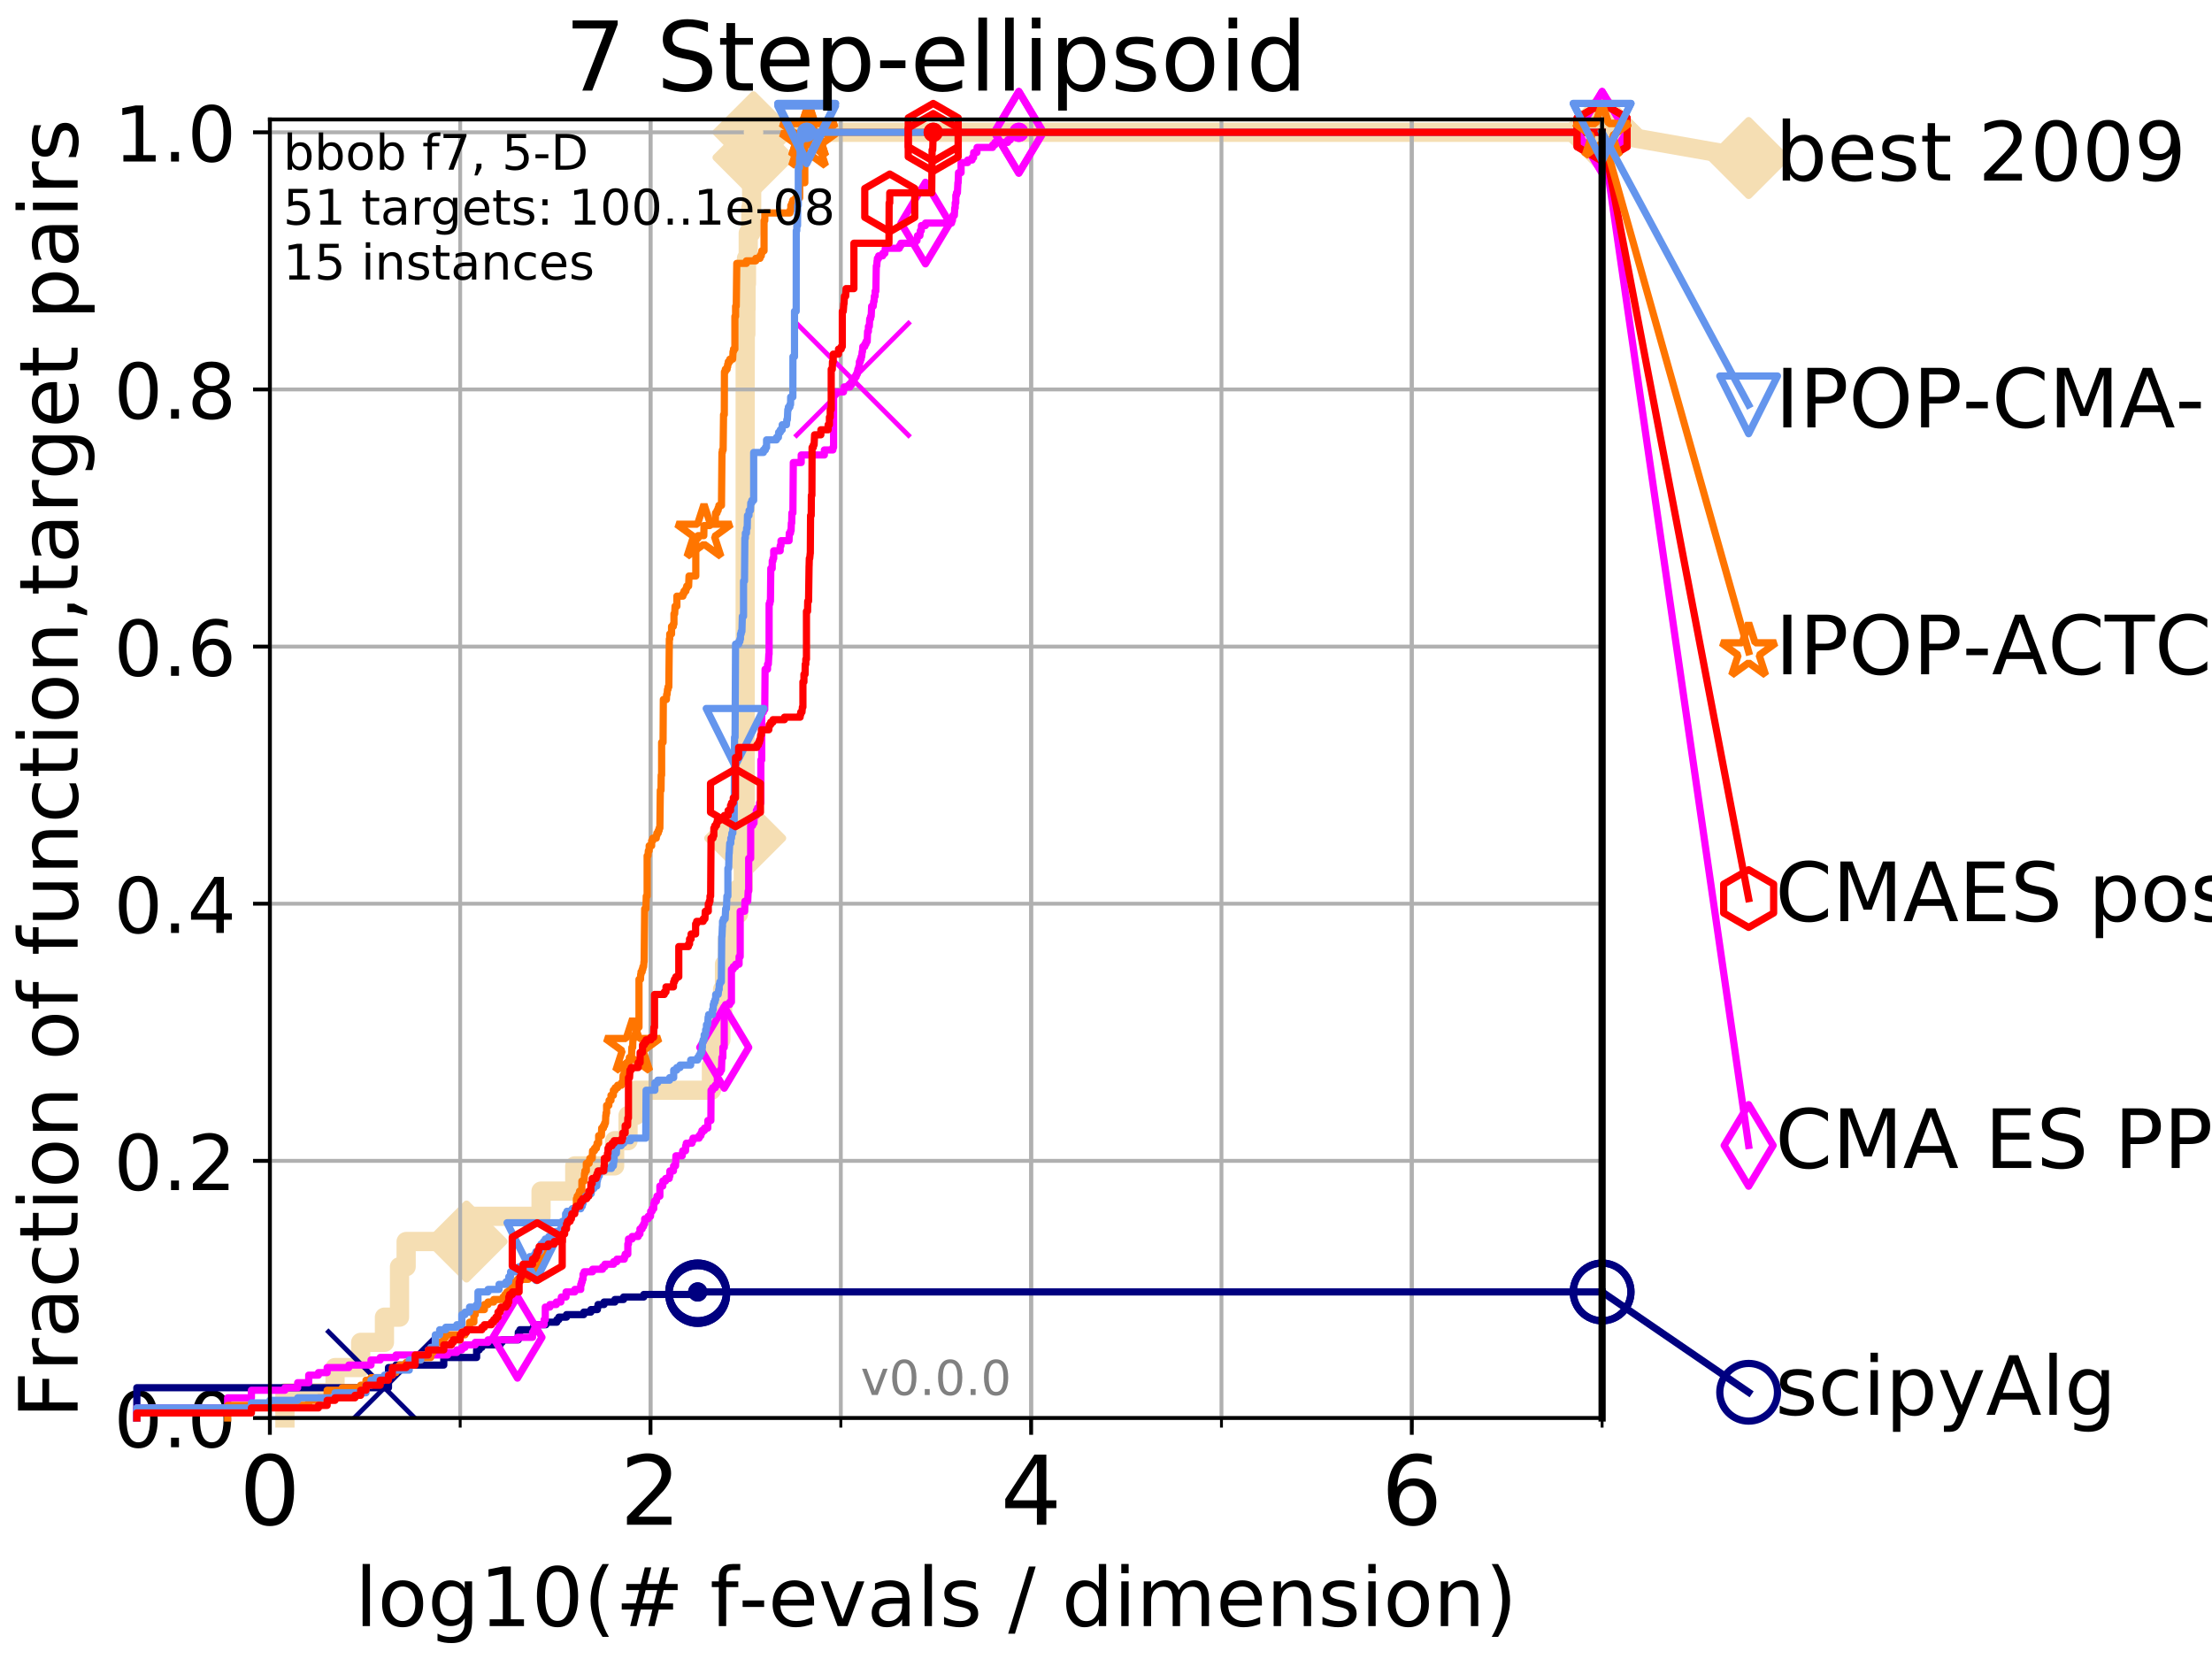 <?xml version="1.0" encoding="utf-8" standalone="no"?>
<!DOCTYPE svg PUBLIC "-//W3C//DTD SVG 1.1//EN"
  "http://www.w3.org/Graphics/SVG/1.1/DTD/svg11.dtd">
<!-- Created with matplotlib (http://matplotlib.org/) -->
<svg height="345pt" version="1.1" viewBox="0 0 460 345" width="460pt" xmlns="http://www.w3.org/2000/svg" xmlns:xlink="http://www.w3.org/1999/xlink">
 <defs>
  <style type="text/css">
*{stroke-linecap:butt;stroke-linejoin:round;}
  </style>
 </defs>
 <g id="figure_1">
  <g id="patch_1">
   <path d="M 0 345.6 
L 460.8 345.6 
L 460.8 0 
L 0 0 
z
" style="fill:#ffffff;"/>
  </g>
  <g id="axes_1">
   <g id="patch_2">
    <path d="M 56.12 294.88 
L 333.168 294.88 
L 333.168 24.84 
L 56.12 24.84 
z
" style="fill:#ffffff;"/>
   </g>
   <g id="line2d_1">
    <path d="M 59.254 294.88 
L 59.254 289.638 
L 69.673 289.638 
L 69.673 284.395 
L 75.004 284.395 
L 75.004 279.153 
L 79.949 279.153 
L 79.949 273.91 
L 83.082 273.91 
L 83.082 263.425 
L 84.458 263.425 
L 84.458 258.183 
L 97.021 258.183 
L 97.021 252.94 
L 112.514 252.94 
L 112.514 247.698 
L 119.527 247.698 
L 119.527 242.455 
L 127.819 242.455 
L 127.819 237.213 
L 130.605 237.213 
L 130.605 231.97 
L 132.198 231.97 
L 132.198 226.728 
L 147.947 226.728 
L 147.947 221.485 
L 148.402 221.485 
L 148.402 216.243 
L 149.904 216.243 
L 149.904 211 
L 150.267 211 
L 150.267 205.758 
L 150.665 205.758 
L 150.665 200.515 
L 151.259 200.515 
L 151.259 195.273 
L 152.564 195.273 
L 152.564 190.03 
L 153.589 190.03 
L 153.589 184.788 
L 154.579 184.788 
L 154.579 179.546 
L 154.867 179.546 
L 154.867 174.303 
L 154.966 174.303 
L 154.966 74.696 
L 154.988 74.696 
L 154.988 69.453 
L 155.108 69.453 
L 155.108 64.211 
L 155.151 64.211 
L 155.151 58.969 
L 155.237 58.969 
L 155.237 53.726 
L 155.599 53.726 
L 155.599 48.484 
L 156.139 48.484 
L 156.139 43.241 
L 156.312 43.241 
L 156.312 37.999 
L 156.433 37.999 
L 156.433 32.756 
L 156.692 32.756 
L 156.692 27.514 
L 333.168 27.514 
" style="fill:none;stroke:#f5deb3;stroke-linecap:square;stroke-width:4;"/>
   </g>
   <g id="line2d_2">
    <defs>
     <path d="M -0 7.778 
L 7.778 0 
L 0 -7.778 
L -7.778 -0 
z
" id="mcfd286ef36" style="stroke:#f5deb3;stroke-linejoin:miter;stroke-width:1.5;"/>
    </defs>
    <g>
     <use style="fill:#f5deb3;stroke:#f5deb3;stroke-linejoin:miter;stroke-width:1.5;" x="97.021" xlink:href="#mcfd286ef36" y="258.183"/>
     <use style="fill:#f5deb3;stroke:#f5deb3;stroke-linejoin:miter;stroke-width:1.5;" x="154.966" xlink:href="#mcfd286ef36" y="174.303"/>
     <use style="fill:#f5deb3;stroke:#f5deb3;stroke-linejoin:miter;stroke-width:1.5;" x="156.692" xlink:href="#mcfd286ef36" y="32.756"/>
     <use style="fill:#f5deb3;stroke:#f5deb3;stroke-linejoin:miter;stroke-width:1.5;" x="156.692" xlink:href="#mcfd286ef36" y="27.514"/>
     <use style="fill:#f5deb3;stroke:#f5deb3;stroke-linejoin:miter;stroke-width:1.5;" x="333.168" xlink:href="#mcfd286ef36" y="27.514"/>
    </g>
   </g>
   <g id="line2d_3">
    <path style="fill:none;stroke:#f5deb3;stroke-linecap:square;stroke-width:4;"/>
    <g/>
   </g>
   <g id="line2d_4">
    <path d="M 333.168 27.514 
L 363.643 32.861 
" style="fill:none;stroke:#f5deb3;stroke-linecap:square;stroke-width:4;"/>
    <g>
     <use style="fill:#f5deb3;stroke:#f5deb3;stroke-linejoin:miter;stroke-width:1.5;" x="333.168" xlink:href="#mcfd286ef36" y="27.514"/>
     <use style="fill:#f5deb3;stroke:#f5deb3;stroke-linejoin:miter;stroke-width:1.5;" x="363.643" xlink:href="#mcfd286ef36" y="32.861"/>
    </g>
   </g>
   <g id="matplotlib.axis_1">
    <g id="xtick_1">
     <g id="line2d_5">
      <path clip-path="url(#pdc79769628)" d="M 56.12 294.88 
L 56.12 24.84 
" style="fill:none;stroke:#b0b0b0;stroke-linecap:square;stroke-width:0.8;"/>
     </g>
     <g id="line2d_6">
      <defs>
       <path d="M 0 0 
L 0 3.5 
" id="m8d0ecf7338" style="stroke:#000000;stroke-width:0.8;"/>
      </defs>
      <g>
       <use style="stroke:#000000;stroke-width:0.8;" x="56.12" xlink:href="#m8d0ecf7338" y="294.88"/>
      </g>
     </g>
     <g id="text_1">
      <!-- 0 -->
      <defs>
       <path d="M 31.781 66.406 
Q 24.172 66.406 20.328 58.906 
Q 16.5 51.422 16.5 36.375 
Q 16.5 21.391 20.328 13.891 
Q 24.172 6.391 31.781 6.391 
Q 39.453 6.391 43.281 13.891 
Q 47.125 21.391 47.125 36.375 
Q 47.125 51.422 43.281 58.906 
Q 39.453 66.406 31.781 66.406 
z
M 31.781 74.219 
Q 44.047 74.219 50.516 64.516 
Q 56.984 54.828 56.984 36.375 
Q 56.984 17.969 50.516 8.266 
Q 44.047 -1.422 31.781 -1.422 
Q 19.531 -1.422 13.062 8.266 
Q 6.594 17.969 6.594 36.375 
Q 6.594 54.828 13.062 64.516 
Q 19.531 74.219 31.781 74.219 
z
" id="DejaVuSans-30"/>
      </defs>
      <g transform="translate(49.758 317.077)scale(0.2 -0.2)">
       <use xlink:href="#DejaVuSans-30"/>
      </g>
     </g>
    </g>
    <g id="xtick_2">
     <g id="line2d_7">
      <path clip-path="url(#pdc79769628)" d="M 135.277 294.88 
L 135.277 24.84 
" style="fill:none;stroke:#b0b0b0;stroke-linecap:square;stroke-width:0.8;"/>
     </g>
     <g id="line2d_8">
      <g>
       <use style="stroke:#000000;stroke-width:0.8;" x="135.277" xlink:href="#m8d0ecf7338" y="294.88"/>
      </g>
     </g>
     <g id="text_2">
      <!-- 2 -->
      <defs>
       <path d="M 19.188 8.297 
L 53.609 8.297 
L 53.609 0 
L 7.328 0 
L 7.328 8.297 
Q 12.938 14.109 22.625 23.891 
Q 32.328 33.688 34.812 36.531 
Q 39.547 41.844 41.422 45.531 
Q 43.312 49.219 43.312 52.781 
Q 43.312 58.594 39.234 62.25 
Q 35.156 65.922 28.609 65.922 
Q 23.969 65.922 18.812 64.312 
Q 13.672 62.703 7.812 59.422 
L 7.812 69.391 
Q 13.766 71.781 18.938 73 
Q 24.125 74.219 28.422 74.219 
Q 39.75 74.219 46.484 68.547 
Q 53.219 62.891 53.219 53.422 
Q 53.219 48.922 51.531 44.891 
Q 49.859 40.875 45.406 35.406 
Q 44.188 33.984 37.641 27.219 
Q 31.109 20.453 19.188 8.297 
z
" id="DejaVuSans-32"/>
      </defs>
      <g transform="translate(128.914 317.077)scale(0.2 -0.2)">
       <use xlink:href="#DejaVuSans-32"/>
      </g>
     </g>
    </g>
    <g id="xtick_3">
     <g id="line2d_9">
      <path clip-path="url(#pdc79769628)" d="M 214.433 294.88 
L 214.433 24.84 
" style="fill:none;stroke:#b0b0b0;stroke-linecap:square;stroke-width:0.8;"/>
     </g>
     <g id="line2d_10">
      <g>
       <use style="stroke:#000000;stroke-width:0.8;" x="214.433" xlink:href="#m8d0ecf7338" y="294.88"/>
      </g>
     </g>
     <g id="text_3">
      <!-- 4 -->
      <defs>
       <path d="M 37.797 64.312 
L 12.891 25.391 
L 37.797 25.391 
z
M 35.203 72.906 
L 47.609 72.906 
L 47.609 25.391 
L 58.016 25.391 
L 58.016 17.188 
L 47.609 17.188 
L 47.609 0 
L 37.797 0 
L 37.797 17.188 
L 4.891 17.188 
L 4.891 26.703 
z
" id="DejaVuSans-34"/>
      </defs>
      <g transform="translate(208.071 317.077)scale(0.2 -0.2)">
       <use xlink:href="#DejaVuSans-34"/>
      </g>
     </g>
    </g>
    <g id="xtick_4">
     <g id="line2d_11">
      <path clip-path="url(#pdc79769628)" d="M 293.59 294.88 
L 293.59 24.84 
" style="fill:none;stroke:#b0b0b0;stroke-linecap:square;stroke-width:0.8;"/>
     </g>
     <g id="line2d_12">
      <g>
       <use style="stroke:#000000;stroke-width:0.8;" x="293.59" xlink:href="#m8d0ecf7338" y="294.88"/>
      </g>
     </g>
     <g id="text_4">
      <!-- 6 -->
      <defs>
       <path d="M 33.016 40.375 
Q 26.375 40.375 22.484 35.828 
Q 18.609 31.297 18.609 23.391 
Q 18.609 15.531 22.484 10.953 
Q 26.375 6.391 33.016 6.391 
Q 39.656 6.391 43.531 10.953 
Q 47.406 15.531 47.406 23.391 
Q 47.406 31.297 43.531 35.828 
Q 39.656 40.375 33.016 40.375 
z
M 52.594 71.297 
L 52.594 62.312 
Q 48.875 64.062 45.094 64.984 
Q 41.312 65.922 37.594 65.922 
Q 27.828 65.922 22.672 59.328 
Q 17.531 52.734 16.797 39.406 
Q 19.672 43.656 24.016 45.922 
Q 28.375 48.188 33.594 48.188 
Q 44.578 48.188 50.953 41.516 
Q 57.328 34.859 57.328 23.391 
Q 57.328 12.156 50.688 5.359 
Q 44.047 -1.422 33.016 -1.422 
Q 20.359 -1.422 13.672 8.266 
Q 6.984 17.969 6.984 36.375 
Q 6.984 53.656 15.188 63.938 
Q 23.391 74.219 37.203 74.219 
Q 40.922 74.219 44.703 73.484 
Q 48.484 72.75 52.594 71.297 
z
" id="DejaVuSans-36"/>
      </defs>
      <g transform="translate(287.227 317.077)scale(0.2 -0.2)">
       <use xlink:href="#DejaVuSans-36"/>
      </g>
     </g>
    </g>
    <g id="xtick_5">
     <g id="line2d_13">
      <path clip-path="url(#pdc79769628)" d="M 56.12 294.88 
L 56.12 24.84 
" style="fill:none;stroke:#b0b0b0;stroke-linecap:square;stroke-width:0.8;"/>
     </g>
     <g id="line2d_14">
      <defs>
       <path d="M 0 0 
L 0 2 
" id="ma526c13155" style="stroke:#000000;stroke-width:0.6;"/>
      </defs>
      <g>
       <use style="stroke:#000000;stroke-width:0.6;" x="56.12" xlink:href="#ma526c13155" y="294.88"/>
      </g>
     </g>
    </g>
    <g id="xtick_6">
     <g id="line2d_15">
      <path clip-path="url(#pdc79769628)" d="M 95.698 294.88 
L 95.698 24.84 
" style="fill:none;stroke:#b0b0b0;stroke-linecap:square;stroke-width:0.8;"/>
     </g>
     <g id="line2d_16">
      <g>
       <use style="stroke:#000000;stroke-width:0.6;" x="95.698" xlink:href="#ma526c13155" y="294.88"/>
      </g>
     </g>
    </g>
    <g id="xtick_7">
     <g id="line2d_17">
      <path clip-path="url(#pdc79769628)" d="M 135.277 294.88 
L 135.277 24.84 
" style="fill:none;stroke:#b0b0b0;stroke-linecap:square;stroke-width:0.8;"/>
     </g>
     <g id="line2d_18">
      <g>
       <use style="stroke:#000000;stroke-width:0.6;" x="135.277" xlink:href="#ma526c13155" y="294.88"/>
      </g>
     </g>
    </g>
    <g id="xtick_8">
     <g id="line2d_19">
      <path clip-path="url(#pdc79769628)" d="M 174.855 294.88 
L 174.855 24.84 
" style="fill:none;stroke:#b0b0b0;stroke-linecap:square;stroke-width:0.8;"/>
     </g>
     <g id="line2d_20">
      <g>
       <use style="stroke:#000000;stroke-width:0.6;" x="174.855" xlink:href="#ma526c13155" y="294.88"/>
      </g>
     </g>
    </g>
    <g id="xtick_9">
     <g id="line2d_21">
      <path clip-path="url(#pdc79769628)" d="M 214.433 294.88 
L 214.433 24.84 
" style="fill:none;stroke:#b0b0b0;stroke-linecap:square;stroke-width:0.8;"/>
     </g>
     <g id="line2d_22">
      <g>
       <use style="stroke:#000000;stroke-width:0.6;" x="214.433" xlink:href="#ma526c13155" y="294.88"/>
      </g>
     </g>
    </g>
    <g id="xtick_10">
     <g id="line2d_23">
      <path clip-path="url(#pdc79769628)" d="M 254.011 294.88 
L 254.011 24.84 
" style="fill:none;stroke:#b0b0b0;stroke-linecap:square;stroke-width:0.8;"/>
     </g>
     <g id="line2d_24">
      <g>
       <use style="stroke:#000000;stroke-width:0.6;" x="254.011" xlink:href="#ma526c13155" y="294.88"/>
      </g>
     </g>
    </g>
    <g id="xtick_11">
     <g id="line2d_25">
      <path clip-path="url(#pdc79769628)" d="M 293.59 294.88 
L 293.59 24.84 
" style="fill:none;stroke:#b0b0b0;stroke-linecap:square;stroke-width:0.8;"/>
     </g>
     <g id="line2d_26">
      <g>
       <use style="stroke:#000000;stroke-width:0.6;" x="293.59" xlink:href="#ma526c13155" y="294.88"/>
      </g>
     </g>
    </g>
    <g id="xtick_12">
     <g id="line2d_27">
      <path clip-path="url(#pdc79769628)" d="M 333.168 294.88 
L 333.168 24.84 
" style="fill:none;stroke:#b0b0b0;stroke-linecap:square;stroke-width:0.8;"/>
     </g>
     <g id="line2d_28">
      <g>
       <use style="stroke:#000000;stroke-width:0.6;" x="333.168" xlink:href="#ma526c13155" y="294.88"/>
      </g>
     </g>
    </g>
    <g id="text_5">
     <!-- log10(# f-evals / dimension) -->
     <defs>
      <path d="M 9.422 75.984 
L 18.406 75.984 
L 18.406 0 
L 9.422 0 
z
" id="DejaVuSans-6c"/>
      <path d="M 30.609 48.391 
Q 23.391 48.391 19.188 42.75 
Q 14.984 37.109 14.984 27.297 
Q 14.984 17.484 19.156 11.844 
Q 23.344 6.203 30.609 6.203 
Q 37.797 6.203 41.984 11.859 
Q 46.188 17.531 46.188 27.297 
Q 46.188 37.016 41.984 42.703 
Q 37.797 48.391 30.609 48.391 
z
M 30.609 56 
Q 42.328 56 49.016 48.375 
Q 55.719 40.766 55.719 27.297 
Q 55.719 13.875 49.016 6.219 
Q 42.328 -1.422 30.609 -1.422 
Q 18.844 -1.422 12.172 6.219 
Q 5.516 13.875 5.516 27.297 
Q 5.516 40.766 12.172 48.375 
Q 18.844 56 30.609 56 
z
" id="DejaVuSans-6f"/>
      <path d="M 45.406 27.984 
Q 45.406 37.75 41.375 43.109 
Q 37.359 48.484 30.078 48.484 
Q 22.859 48.484 18.828 43.109 
Q 14.797 37.75 14.797 27.984 
Q 14.797 18.266 18.828 12.891 
Q 22.859 7.516 30.078 7.516 
Q 37.359 7.516 41.375 12.891 
Q 45.406 18.266 45.406 27.984 
z
M 54.391 6.781 
Q 54.391 -7.172 48.188 -13.984 
Q 42 -20.797 29.203 -20.797 
Q 24.469 -20.797 20.266 -20.094 
Q 16.062 -19.391 12.109 -17.922 
L 12.109 -9.188 
Q 16.062 -11.328 19.922 -12.344 
Q 23.781 -13.375 27.781 -13.375 
Q 36.625 -13.375 41.016 -8.766 
Q 45.406 -4.156 45.406 5.172 
L 45.406 9.625 
Q 42.625 4.781 38.281 2.391 
Q 33.938 0 27.875 0 
Q 17.828 0 11.672 7.656 
Q 5.516 15.328 5.516 27.984 
Q 5.516 40.672 11.672 48.328 
Q 17.828 56 27.875 56 
Q 33.938 56 38.281 53.609 
Q 42.625 51.219 45.406 46.391 
L 45.406 54.688 
L 54.391 54.688 
z
" id="DejaVuSans-67"/>
      <path d="M 12.406 8.297 
L 28.516 8.297 
L 28.516 63.922 
L 10.984 60.406 
L 10.984 69.391 
L 28.422 72.906 
L 38.281 72.906 
L 38.281 8.297 
L 54.391 8.297 
L 54.391 0 
L 12.406 0 
z
" id="DejaVuSans-31"/>
      <path d="M 31 75.875 
Q 24.469 64.656 21.281 53.656 
Q 18.109 42.672 18.109 31.391 
Q 18.109 20.125 21.312 9.062 
Q 24.516 -2 31 -13.188 
L 23.188 -13.188 
Q 15.875 -1.703 12.234 9.375 
Q 8.594 20.453 8.594 31.391 
Q 8.594 42.281 12.203 53.312 
Q 15.828 64.359 23.188 75.875 
z
" id="DejaVuSans-28"/>
      <path d="M 51.125 44 
L 36.922 44 
L 32.812 27.688 
L 47.125 27.688 
z
M 43.797 71.781 
L 38.719 51.516 
L 52.984 51.516 
L 58.109 71.781 
L 65.922 71.781 
L 60.891 51.516 
L 76.125 51.516 
L 76.125 44 
L 58.984 44 
L 54.984 27.688 
L 70.516 27.688 
L 70.516 20.219 
L 53.078 20.219 
L 48 0 
L 40.188 0 
L 45.219 20.219 
L 30.906 20.219 
L 25.875 0 
L 18.016 0 
L 23.094 20.219 
L 7.719 20.219 
L 7.719 27.688 
L 24.906 27.688 
L 29 44 
L 13.281 44 
L 13.281 51.516 
L 30.906 51.516 
L 35.891 71.781 
z
" id="DejaVuSans-23"/>
      <path id="DejaVuSans-20"/>
      <path d="M 37.109 75.984 
L 37.109 68.5 
L 28.516 68.5 
Q 23.688 68.5 21.797 66.547 
Q 19.922 64.594 19.922 59.516 
L 19.922 54.688 
L 34.719 54.688 
L 34.719 47.703 
L 19.922 47.703 
L 19.922 0 
L 10.891 0 
L 10.891 47.703 
L 2.297 47.703 
L 2.297 54.688 
L 10.891 54.688 
L 10.891 58.5 
Q 10.891 67.625 15.141 71.797 
Q 19.391 75.984 28.609 75.984 
z
" id="DejaVuSans-66"/>
      <path d="M 4.891 31.391 
L 31.203 31.391 
L 31.203 23.391 
L 4.891 23.391 
z
" id="DejaVuSans-2d"/>
      <path d="M 56.203 29.594 
L 56.203 25.203 
L 14.891 25.203 
Q 15.484 15.922 20.484 11.062 
Q 25.484 6.203 34.422 6.203 
Q 39.594 6.203 44.453 7.469 
Q 49.312 8.734 54.109 11.281 
L 54.109 2.781 
Q 49.266 0.734 44.188 -0.344 
Q 39.109 -1.422 33.891 -1.422 
Q 20.797 -1.422 13.156 6.188 
Q 5.516 13.812 5.516 26.812 
Q 5.516 40.234 12.766 48.109 
Q 20.016 56 32.328 56 
Q 43.359 56 49.781 48.891 
Q 56.203 41.797 56.203 29.594 
z
M 47.219 32.234 
Q 47.125 39.594 43.094 43.984 
Q 39.062 48.391 32.422 48.391 
Q 24.906 48.391 20.391 44.141 
Q 15.875 39.891 15.188 32.172 
z
" id="DejaVuSans-65"/>
      <path d="M 2.984 54.688 
L 12.5 54.688 
L 29.594 8.797 
L 46.688 54.688 
L 56.203 54.688 
L 35.688 0 
L 23.484 0 
z
" id="DejaVuSans-76"/>
      <path d="M 34.281 27.484 
Q 23.391 27.484 19.188 25 
Q 14.984 22.516 14.984 16.5 
Q 14.984 11.719 18.141 8.906 
Q 21.297 6.109 26.703 6.109 
Q 34.188 6.109 38.703 11.406 
Q 43.219 16.703 43.219 25.484 
L 43.219 27.484 
z
M 52.203 31.203 
L 52.203 0 
L 43.219 0 
L 43.219 8.297 
Q 40.141 3.328 35.547 0.953 
Q 30.953 -1.422 24.312 -1.422 
Q 15.922 -1.422 10.953 3.297 
Q 6 8.016 6 15.922 
Q 6 25.141 12.172 29.828 
Q 18.359 34.516 30.609 34.516 
L 43.219 34.516 
L 43.219 35.406 
Q 43.219 41.609 39.141 45 
Q 35.062 48.391 27.688 48.391 
Q 23 48.391 18.547 47.266 
Q 14.109 46.141 10.016 43.891 
L 10.016 52.203 
Q 14.938 54.109 19.578 55.047 
Q 24.219 56 28.609 56 
Q 40.484 56 46.344 49.844 
Q 52.203 43.703 52.203 31.203 
z
" id="DejaVuSans-61"/>
      <path d="M 44.281 53.078 
L 44.281 44.578 
Q 40.484 46.531 36.375 47.5 
Q 32.281 48.484 27.875 48.484 
Q 21.188 48.484 17.844 46.438 
Q 14.5 44.391 14.5 40.281 
Q 14.5 37.156 16.891 35.375 
Q 19.281 33.594 26.516 31.984 
L 29.594 31.297 
Q 39.156 29.25 43.188 25.516 
Q 47.219 21.781 47.219 15.094 
Q 47.219 7.469 41.188 3.016 
Q 35.156 -1.422 24.609 -1.422 
Q 20.219 -1.422 15.453 -0.562 
Q 10.688 0.297 5.422 2 
L 5.422 11.281 
Q 10.406 8.688 15.234 7.391 
Q 20.062 6.109 24.812 6.109 
Q 31.156 6.109 34.562 8.281 
Q 37.984 10.453 37.984 14.406 
Q 37.984 18.062 35.516 20.016 
Q 33.062 21.969 24.703 23.781 
L 21.578 24.516 
Q 13.234 26.266 9.516 29.906 
Q 5.812 33.547 5.812 39.891 
Q 5.812 47.609 11.281 51.797 
Q 16.75 56 26.812 56 
Q 31.781 56 36.172 55.266 
Q 40.578 54.547 44.281 53.078 
z
" id="DejaVuSans-73"/>
      <path d="M 25.391 72.906 
L 33.688 72.906 
L 8.297 -9.281 
L 0 -9.281 
z
" id="DejaVuSans-2f"/>
      <path d="M 45.406 46.391 
L 45.406 75.984 
L 54.391 75.984 
L 54.391 0 
L 45.406 0 
L 45.406 8.203 
Q 42.578 3.328 38.25 0.953 
Q 33.938 -1.422 27.875 -1.422 
Q 17.969 -1.422 11.734 6.484 
Q 5.516 14.406 5.516 27.297 
Q 5.516 40.188 11.734 48.094 
Q 17.969 56 27.875 56 
Q 33.938 56 38.25 53.625 
Q 42.578 51.266 45.406 46.391 
z
M 14.797 27.297 
Q 14.797 17.391 18.875 11.75 
Q 22.953 6.109 30.078 6.109 
Q 37.203 6.109 41.297 11.75 
Q 45.406 17.391 45.406 27.297 
Q 45.406 37.203 41.297 42.844 
Q 37.203 48.484 30.078 48.484 
Q 22.953 48.484 18.875 42.844 
Q 14.797 37.203 14.797 27.297 
z
" id="DejaVuSans-64"/>
      <path d="M 9.422 54.688 
L 18.406 54.688 
L 18.406 0 
L 9.422 0 
z
M 9.422 75.984 
L 18.406 75.984 
L 18.406 64.594 
L 9.422 64.594 
z
" id="DejaVuSans-69"/>
      <path d="M 52 44.188 
Q 55.375 50.25 60.062 53.125 
Q 64.75 56 71.094 56 
Q 79.641 56 84.281 50.016 
Q 88.922 44.047 88.922 33.016 
L 88.922 0 
L 79.891 0 
L 79.891 32.719 
Q 79.891 40.578 77.094 44.375 
Q 74.312 48.188 68.609 48.188 
Q 61.625 48.188 57.562 43.547 
Q 53.516 38.922 53.516 30.906 
L 53.516 0 
L 44.484 0 
L 44.484 32.719 
Q 44.484 40.625 41.703 44.406 
Q 38.922 48.188 33.109 48.188 
Q 26.219 48.188 22.156 43.531 
Q 18.109 38.875 18.109 30.906 
L 18.109 0 
L 9.078 0 
L 9.078 54.688 
L 18.109 54.688 
L 18.109 46.188 
Q 21.188 51.219 25.484 53.609 
Q 29.781 56 35.688 56 
Q 41.656 56 45.828 52.969 
Q 50 49.953 52 44.188 
z
" id="DejaVuSans-6d"/>
      <path d="M 54.891 33.016 
L 54.891 0 
L 45.906 0 
L 45.906 32.719 
Q 45.906 40.484 42.875 44.328 
Q 39.844 48.188 33.797 48.188 
Q 26.516 48.188 22.312 43.547 
Q 18.109 38.922 18.109 30.906 
L 18.109 0 
L 9.078 0 
L 9.078 54.688 
L 18.109 54.688 
L 18.109 46.188 
Q 21.344 51.125 25.703 53.562 
Q 30.078 56 35.797 56 
Q 45.219 56 50.047 50.172 
Q 54.891 44.344 54.891 33.016 
z
" id="DejaVuSans-6e"/>
      <path d="M 8.016 75.875 
L 15.828 75.875 
Q 23.141 64.359 26.781 53.312 
Q 30.422 42.281 30.422 31.391 
Q 30.422 20.453 26.781 9.375 
Q 23.141 -1.703 15.828 -13.188 
L 8.016 -13.188 
Q 14.5 -2 17.703 9.062 
Q 20.906 20.125 20.906 31.391 
Q 20.906 42.672 17.703 53.656 
Q 14.5 64.656 8.016 75.875 
z
" id="DejaVuSans-29"/>
     </defs>
     <g transform="translate(73.803 338.154)scale(0.17 -0.17)">
      <use xlink:href="#DejaVuSans-6c"/>
      <use x="27.783" xlink:href="#DejaVuSans-6f"/>
      <use x="88.965" xlink:href="#DejaVuSans-67"/>
      <use x="152.441" xlink:href="#DejaVuSans-31"/>
      <use x="216.064" xlink:href="#DejaVuSans-30"/>
      <use x="279.688" xlink:href="#DejaVuSans-28"/>
      <use x="318.701" xlink:href="#DejaVuSans-23"/>
      <use x="402.49" xlink:href="#DejaVuSans-20"/>
      <use x="434.277" xlink:href="#DejaVuSans-66"/>
      <use x="469.404" xlink:href="#DejaVuSans-2d"/>
      <use x="505.488" xlink:href="#DejaVuSans-65"/>
      <use x="567.012" xlink:href="#DejaVuSans-76"/>
      <use x="626.191" xlink:href="#DejaVuSans-61"/>
      <use x="687.471" xlink:href="#DejaVuSans-6c"/>
      <use x="715.254" xlink:href="#DejaVuSans-73"/>
      <use x="767.354" xlink:href="#DejaVuSans-20"/>
      <use x="799.141" xlink:href="#DejaVuSans-2f"/>
      <use x="832.832" xlink:href="#DejaVuSans-20"/>
      <use x="864.619" xlink:href="#DejaVuSans-64"/>
      <use x="928.096" xlink:href="#DejaVuSans-69"/>
      <use x="955.879" xlink:href="#DejaVuSans-6d"/>
      <use x="1053.291" xlink:href="#DejaVuSans-65"/>
      <use x="1114.814" xlink:href="#DejaVuSans-6e"/>
      <use x="1178.193" xlink:href="#DejaVuSans-73"/>
      <use x="1230.293" xlink:href="#DejaVuSans-69"/>
      <use x="1258.076" xlink:href="#DejaVuSans-6f"/>
      <use x="1319.258" xlink:href="#DejaVuSans-6e"/>
      <use x="1382.637" xlink:href="#DejaVuSans-29"/>
     </g>
    </g>
   </g>
   <g id="matplotlib.axis_2">
    <g id="ytick_1">
     <g id="line2d_29">
      <path clip-path="url(#pdc79769628)" d="M 56.12 294.88 
L 333.168 294.88 
" style="fill:none;stroke:#b0b0b0;stroke-linecap:square;stroke-width:0.8;"/>
     </g>
     <g id="line2d_30">
      <defs>
       <path d="M 0 0 
L -3.5 0 
" id="m0d88cb729c" style="stroke:#000000;stroke-width:0.8;"/>
      </defs>
      <g>
       <use style="stroke:#000000;stroke-width:0.8;" x="56.12" xlink:href="#m0d88cb729c" y="294.88"/>
      </g>
     </g>
     <g id="text_6">
      <!-- 0.0 -->
      <defs>
       <path d="M 10.688 12.406 
L 21 12.406 
L 21 0 
L 10.688 0 
z
" id="DejaVuSans-2e"/>
      </defs>
      <g transform="translate(23.675 300.959)scale(0.16 -0.16)">
       <use xlink:href="#DejaVuSans-30"/>
       <use x="63.623" xlink:href="#DejaVuSans-2e"/>
       <use x="95.41" xlink:href="#DejaVuSans-30"/>
      </g>
     </g>
    </g>
    <g id="ytick_2">
     <g id="line2d_31">
      <path clip-path="url(#pdc79769628)" d="M 56.12 241.407 
L 333.168 241.407 
" style="fill:none;stroke:#b0b0b0;stroke-linecap:square;stroke-width:0.8;"/>
     </g>
     <g id="line2d_32">
      <g>
       <use style="stroke:#000000;stroke-width:0.8;" x="56.12" xlink:href="#m0d88cb729c" y="241.407"/>
      </g>
     </g>
     <g id="text_7">
      <!-- 0.2 -->
      <g transform="translate(23.675 247.485)scale(0.16 -0.16)">
       <use xlink:href="#DejaVuSans-30"/>
       <use x="63.623" xlink:href="#DejaVuSans-2e"/>
       <use x="95.41" xlink:href="#DejaVuSans-32"/>
      </g>
     </g>
    </g>
    <g id="ytick_3">
     <g id="line2d_33">
      <path clip-path="url(#pdc79769628)" d="M 56.12 187.933 
L 333.168 187.933 
" style="fill:none;stroke:#b0b0b0;stroke-linecap:square;stroke-width:0.8;"/>
     </g>
     <g id="line2d_34">
      <g>
       <use style="stroke:#000000;stroke-width:0.8;" x="56.12" xlink:href="#m0d88cb729c" y="187.933"/>
      </g>
     </g>
     <g id="text_8">
      <!-- 0.4 -->
      <g transform="translate(23.675 194.012)scale(0.16 -0.16)">
       <use xlink:href="#DejaVuSans-30"/>
       <use x="63.623" xlink:href="#DejaVuSans-2e"/>
       <use x="95.41" xlink:href="#DejaVuSans-34"/>
      </g>
     </g>
    </g>
    <g id="ytick_4">
     <g id="line2d_35">
      <path clip-path="url(#pdc79769628)" d="M 56.12 134.46 
L 333.168 134.46 
" style="fill:none;stroke:#b0b0b0;stroke-linecap:square;stroke-width:0.8;"/>
     </g>
     <g id="line2d_36">
      <g>
       <use style="stroke:#000000;stroke-width:0.8;" x="56.12" xlink:href="#m0d88cb729c" y="134.46"/>
      </g>
     </g>
     <g id="text_9">
      <!-- 0.6 -->
      <g transform="translate(23.675 140.539)scale(0.16 -0.16)">
       <use xlink:href="#DejaVuSans-30"/>
       <use x="63.623" xlink:href="#DejaVuSans-2e"/>
       <use x="95.41" xlink:href="#DejaVuSans-36"/>
      </g>
     </g>
    </g>
    <g id="ytick_5">
     <g id="line2d_37">
      <path clip-path="url(#pdc79769628)" d="M 56.12 80.987 
L 333.168 80.987 
" style="fill:none;stroke:#b0b0b0;stroke-linecap:square;stroke-width:0.8;"/>
     </g>
     <g id="line2d_38">
      <g>
       <use style="stroke:#000000;stroke-width:0.8;" x="56.12" xlink:href="#m0d88cb729c" y="80.987"/>
      </g>
     </g>
     <g id="text_10">
      <!-- 0.8 -->
      <defs>
       <path d="M 31.781 34.625 
Q 24.75 34.625 20.719 30.859 
Q 16.703 27.094 16.703 20.516 
Q 16.703 13.922 20.719 10.156 
Q 24.75 6.391 31.781 6.391 
Q 38.812 6.391 42.859 10.172 
Q 46.922 13.969 46.922 20.516 
Q 46.922 27.094 42.891 30.859 
Q 38.875 34.625 31.781 34.625 
z
M 21.922 38.812 
Q 15.578 40.375 12.031 44.719 
Q 8.5 49.078 8.5 55.328 
Q 8.5 64.062 14.719 69.141 
Q 20.953 74.219 31.781 74.219 
Q 42.672 74.219 48.875 69.141 
Q 55.078 64.062 55.078 55.328 
Q 55.078 49.078 51.531 44.719 
Q 48 40.375 41.703 38.812 
Q 48.828 37.156 52.797 32.312 
Q 56.781 27.484 56.781 20.516 
Q 56.781 9.906 50.312 4.234 
Q 43.844 -1.422 31.781 -1.422 
Q 19.734 -1.422 13.25 4.234 
Q 6.781 9.906 6.781 20.516 
Q 6.781 27.484 10.781 32.312 
Q 14.797 37.156 21.922 38.812 
z
M 18.312 54.391 
Q 18.312 48.734 21.844 45.562 
Q 25.391 42.391 31.781 42.391 
Q 38.141 42.391 41.719 45.562 
Q 45.312 48.734 45.312 54.391 
Q 45.312 60.062 41.719 63.234 
Q 38.141 66.406 31.781 66.406 
Q 25.391 66.406 21.844 63.234 
Q 18.312 60.062 18.312 54.391 
z
" id="DejaVuSans-38"/>
      </defs>
      <g transform="translate(23.675 87.066)scale(0.16 -0.16)">
       <use xlink:href="#DejaVuSans-30"/>
       <use x="63.623" xlink:href="#DejaVuSans-2e"/>
       <use x="95.41" xlink:href="#DejaVuSans-38"/>
      </g>
     </g>
    </g>
    <g id="ytick_6">
     <g id="line2d_39">
      <path clip-path="url(#pdc79769628)" d="M 56.12 27.514 
L 333.168 27.514 
" style="fill:none;stroke:#b0b0b0;stroke-linecap:square;stroke-width:0.8;"/>
     </g>
     <g id="line2d_40">
      <g>
       <use style="stroke:#000000;stroke-width:0.8;" x="56.12" xlink:href="#m0d88cb729c" y="27.514"/>
      </g>
     </g>
     <g id="text_11">
      <!-- 1.0 -->
      <g transform="translate(23.675 33.592)scale(0.16 -0.16)">
       <use xlink:href="#DejaVuSans-31"/>
       <use x="63.623" xlink:href="#DejaVuSans-2e"/>
       <use x="95.41" xlink:href="#DejaVuSans-30"/>
      </g>
     </g>
    </g>
    <g id="text_12">
     <!-- Fraction of function,target pairs -->
     <defs>
      <path d="M 9.812 72.906 
L 51.703 72.906 
L 51.703 64.594 
L 19.672 64.594 
L 19.672 43.109 
L 48.578 43.109 
L 48.578 34.812 
L 19.672 34.812 
L 19.672 0 
L 9.812 0 
z
" id="DejaVuSans-46"/>
      <path d="M 41.109 46.297 
Q 39.594 47.172 37.812 47.578 
Q 36.031 48 33.891 48 
Q 26.266 48 22.188 43.047 
Q 18.109 38.094 18.109 28.812 
L 18.109 0 
L 9.078 0 
L 9.078 54.688 
L 18.109 54.688 
L 18.109 46.188 
Q 20.953 51.172 25.484 53.578 
Q 30.031 56 36.531 56 
Q 37.453 56 38.578 55.875 
Q 39.703 55.766 41.062 55.516 
z
" id="DejaVuSans-72"/>
      <path d="M 48.781 52.594 
L 48.781 44.188 
Q 44.969 46.297 41.141 47.344 
Q 37.312 48.391 33.406 48.391 
Q 24.656 48.391 19.812 42.844 
Q 14.984 37.312 14.984 27.297 
Q 14.984 17.281 19.812 11.734 
Q 24.656 6.203 33.406 6.203 
Q 37.312 6.203 41.141 7.25 
Q 44.969 8.297 48.781 10.406 
L 48.781 2.094 
Q 45.016 0.344 40.984 -0.531 
Q 36.969 -1.422 32.422 -1.422 
Q 20.062 -1.422 12.781 6.344 
Q 5.516 14.109 5.516 27.297 
Q 5.516 40.672 12.859 48.328 
Q 20.219 56 33.016 56 
Q 37.156 56 41.109 55.141 
Q 45.062 54.297 48.781 52.594 
z
" id="DejaVuSans-63"/>
      <path d="M 18.312 70.219 
L 18.312 54.688 
L 36.812 54.688 
L 36.812 47.703 
L 18.312 47.703 
L 18.312 18.016 
Q 18.312 11.328 20.141 9.422 
Q 21.969 7.516 27.594 7.516 
L 36.812 7.516 
L 36.812 0 
L 27.594 0 
Q 17.188 0 13.234 3.875 
Q 9.281 7.766 9.281 18.016 
L 9.281 47.703 
L 2.688 47.703 
L 2.688 54.688 
L 9.281 54.688 
L 9.281 70.219 
z
" id="DejaVuSans-74"/>
      <path d="M 8.5 21.578 
L 8.5 54.688 
L 17.484 54.688 
L 17.484 21.922 
Q 17.484 14.156 20.5 10.266 
Q 23.531 6.391 29.594 6.391 
Q 36.859 6.391 41.078 11.031 
Q 45.312 15.672 45.312 23.688 
L 45.312 54.688 
L 54.297 54.688 
L 54.297 0 
L 45.312 0 
L 45.312 8.406 
Q 42.047 3.422 37.719 1 
Q 33.406 -1.422 27.688 -1.422 
Q 18.266 -1.422 13.375 4.438 
Q 8.5 10.297 8.5 21.578 
z
M 31.109 56 
z
" id="DejaVuSans-75"/>
      <path d="M 11.719 12.406 
L 22.016 12.406 
L 22.016 4 
L 14.016 -11.625 
L 7.719 -11.625 
L 11.719 4 
z
" id="DejaVuSans-2c"/>
      <path d="M 18.109 8.203 
L 18.109 -20.797 
L 9.078 -20.797 
L 9.078 54.688 
L 18.109 54.688 
L 18.109 46.391 
Q 20.953 51.266 25.266 53.625 
Q 29.594 56 35.594 56 
Q 45.562 56 51.781 48.094 
Q 58.016 40.188 58.016 27.297 
Q 58.016 14.406 51.781 6.484 
Q 45.562 -1.422 35.594 -1.422 
Q 29.594 -1.422 25.266 0.953 
Q 20.953 3.328 18.109 8.203 
z
M 48.688 27.297 
Q 48.688 37.203 44.609 42.844 
Q 40.531 48.484 33.406 48.484 
Q 26.266 48.484 22.188 42.844 
Q 18.109 37.203 18.109 27.297 
Q 18.109 17.391 22.188 11.75 
Q 26.266 6.109 33.406 6.109 
Q 40.531 6.109 44.609 11.75 
Q 48.688 17.391 48.688 27.297 
z
" id="DejaVuSans-70"/>
     </defs>
     <g transform="translate(16.14 294.999)rotate(-90)scale(0.17 -0.17)">
      <use xlink:href="#DejaVuSans-46"/>
      <use x="57.41" xlink:href="#DejaVuSans-72"/>
      <use x="98.523" xlink:href="#DejaVuSans-61"/>
      <use x="159.803" xlink:href="#DejaVuSans-63"/>
      <use x="214.783" xlink:href="#DejaVuSans-74"/>
      <use x="253.992" xlink:href="#DejaVuSans-69"/>
      <use x="281.775" xlink:href="#DejaVuSans-6f"/>
      <use x="342.957" xlink:href="#DejaVuSans-6e"/>
      <use x="406.336" xlink:href="#DejaVuSans-20"/>
      <use x="438.123" xlink:href="#DejaVuSans-6f"/>
      <use x="499.305" xlink:href="#DejaVuSans-66"/>
      <use x="534.51" xlink:href="#DejaVuSans-20"/>
      <use x="566.297" xlink:href="#DejaVuSans-66"/>
      <use x="601.502" xlink:href="#DejaVuSans-75"/>
      <use x="664.881" xlink:href="#DejaVuSans-6e"/>
      <use x="728.26" xlink:href="#DejaVuSans-63"/>
      <use x="783.24" xlink:href="#DejaVuSans-74"/>
      <use x="822.449" xlink:href="#DejaVuSans-69"/>
      <use x="850.232" xlink:href="#DejaVuSans-6f"/>
      <use x="911.414" xlink:href="#DejaVuSans-6e"/>
      <use x="974.793" xlink:href="#DejaVuSans-2c"/>
      <use x="1006.58" xlink:href="#DejaVuSans-74"/>
      <use x="1045.789" xlink:href="#DejaVuSans-61"/>
      <use x="1107.068" xlink:href="#DejaVuSans-72"/>
      <use x="1148.166" xlink:href="#DejaVuSans-67"/>
      <use x="1211.643" xlink:href="#DejaVuSans-65"/>
      <use x="1273.166" xlink:href="#DejaVuSans-74"/>
      <use x="1312.375" xlink:href="#DejaVuSans-20"/>
      <use x="1344.162" xlink:href="#DejaVuSans-70"/>
      <use x="1407.639" xlink:href="#DejaVuSans-61"/>
      <use x="1468.918" xlink:href="#DejaVuSans-69"/>
      <use x="1496.701" xlink:href="#DejaVuSans-72"/>
      <use x="1537.814" xlink:href="#DejaVuSans-73"/>
     </g>
    </g>
   </g>
   <g id="line2d_41">
    <defs>
     <path d="M 0 1.5 
C 0.398 1.5 0.779 1.342 1.061 1.061 
C 1.342 0.779 1.5 0.398 1.5 0 
C 1.5 -0.398 1.342 -0.779 1.061 -1.061 
C 0.779 -1.342 0.398 -1.5 0 -1.5 
C -0.398 -1.5 -0.779 -1.342 -1.061 -1.061 
C -1.342 -0.779 -1.5 -0.398 -1.5 0 
C -1.5 0.398 -1.342 0.779 -1.061 1.061 
C -0.779 1.342 -0.398 1.5 0 1.5 
z
" id="m62dd2c7c35" style="stroke:#f5deb3;"/>
    </defs>
    <g>
     <use style="fill:#f5deb3;stroke:#f5deb3;" x="156.692" xlink:href="#m62dd2c7c35" y="27.514"/>
     <use style="fill:#f5deb3;stroke:#f5deb3;" x="156.692" xlink:href="#m62dd2c7c35" y="27.514"/>
    </g>
   </g>
   <g id="line2d_42">
    <defs>
     <path d="M 0 1.5 
C 0.398 1.5 0.779 1.342 1.061 1.061 
C 1.342 0.779 1.5 0.398 1.5 0 
C 1.5 -0.398 1.342 -0.779 1.061 -1.061 
C 0.779 -1.342 0.398 -1.5 0 -1.5 
C -0.398 -1.5 -0.779 -1.342 -1.061 -1.061 
C -1.342 -0.779 -1.5 -0.398 -1.5 0 
C -1.5 0.398 -1.342 0.779 -1.061 1.061 
C -0.779 1.342 -0.398 1.5 0 1.5 
z
" id="mf5708dd55c" style="stroke:#000080;"/>
    </defs>
    <g>
     <use style="fill:#000080;stroke:#000080;" x="145.091" xlink:href="#mf5708dd55c" y="268.668"/>
     <use style="fill:#000080;stroke:#000080;" x="145.091" xlink:href="#mf5708dd55c" y="268.668"/>
    </g>
   </g>
   <g id="line2d_43">
    <path d="M 28.456 294.88 
L 28.456 288.589 
L 80.787 288.589 
L 80.787 284.395 
L 82.351 284.395 
L 82.351 283.871 
L 92.287 283.871 
L 92.287 282.298 
L 99.116 282.298 
L 99.116 280.725 
L 99.671 280.725 
L 99.671 280.201 
L 100.208 280.201 
L 100.208 279.677 
L 103.991 279.677 
L 103.991 279.153 
L 104.41 279.153 
L 104.41 278.628 
L 107.784 278.628 
L 107.784 277.056 
L 108.121 277.056 
L 108.121 276.531 
L 110.889 276.531 
L 110.889 276.007 
L 111.171 276.007 
L 111.171 275.483 
L 113.518 275.483 
L 113.518 274.959 
L 115.798 274.959 
L 115.798 274.434 
L 116.22 274.434 
L 116.22 273.91 
L 117.811 273.91 
L 117.811 273.386 
L 121.398 273.386 
L 121.398 272.862 
L 122.874 272.862 
L 122.874 272.337 
L 124.234 272.337 
L 124.234 271.813 
L 124.364 271.813 
L 124.364 271.289 
L 125.615 271.289 
L 125.615 270.765 
L 127.872 270.765 
L 127.872 270.24 
L 129.678 270.24 
L 129.678 269.716 
L 133.881 269.716 
L 133.881 269.192 
L 145.091 269.192 
L 145.091 268.668 
L 333.168 268.668 
" style="fill:none;stroke:#000080;stroke-linecap:square;stroke-width:1.5;"/>
   </g>
   <g id="line2d_44">
    <defs>
     <path d="M 0 6 
C 1.591 6 3.117 5.368 4.243 4.243 
C 5.368 3.117 6 1.591 6 0 
C 6 -1.591 5.368 -3.117 4.243 -4.243 
C 3.117 -5.368 1.591 -6 0 -6 
C -1.591 -6 -3.117 -5.368 -4.243 -4.243 
C -5.368 -3.117 -6 -1.591 -6 0 
C -6 1.591 -5.368 3.117 -4.243 4.243 
C -3.117 5.368 -1.591 6 0 6 
z
" id="m1db7bc2ec3" style="stroke:#000080;stroke-width:1.5;"/>
    </defs>
    <g>
     <use style="fill:none;stroke:#000080;stroke-width:1.5;" x="145.091" xlink:href="#m1db7bc2ec3" y="269.192"/>
     <use style="fill:none;stroke:#000080;stroke-width:1.5;" x="145.091" xlink:href="#m1db7bc2ec3" y="269.192"/>
     <use style="fill:none;stroke:#000080;stroke-width:1.5;" x="145.091" xlink:href="#m1db7bc2ec3" y="268.668"/>
     <use style="fill:none;stroke:#000080;stroke-width:1.5;" x="145.091" xlink:href="#m1db7bc2ec3" y="268.668"/>
     <use style="fill:none;stroke:#000080;stroke-width:1.5;" x="333.168" xlink:href="#m1db7bc2ec3" y="268.668"/>
    </g>
   </g>
   <g id="line2d_45">
    <path style="fill:none;stroke:#000080;stroke-linecap:square;stroke-width:1.5;"/>
    <g/>
   </g>
   <g id="line2d_46">
    <path clip-path="url(#pdc79769628)" d="M 79.949 288.589 
" style="fill:none;stroke:#000080;stroke-linecap:square;stroke-width:1.5;"/>
    <defs>
     <path d="M -12 12 
L 12 -12 
M -12 -12 
L 12 12 
" id="m245e7de6b5" style="stroke:#000080;"/>
    </defs>
    <g clip-path="url(#pdc79769628)">
     <use style="fill:#000080;stroke:#000080;" x="79.949" xlink:href="#m245e7de6b5" y="288.589"/>
    </g>
   </g>
   <g id="line2d_47">
    <defs>
     <path d="M 0 1.5 
C 0.398 1.5 0.779 1.342 1.061 1.061 
C 1.342 0.779 1.5 0.398 1.5 0 
C 1.5 -0.398 1.342 -0.779 1.061 -1.061 
C 0.779 -1.342 0.398 -1.5 0 -1.5 
C -0.398 -1.5 -0.779 -1.342 -1.061 -1.061 
C -1.342 -0.779 -1.5 -0.398 -1.5 0 
C -1.5 0.398 -1.342 0.779 -1.061 1.061 
C -0.779 1.342 -0.398 1.5 0 1.5 
z
" id="mb4f43dacb0" style="stroke:#ff00ff;"/>
    </defs>
    <g>
     <use style="fill:#ff00ff;stroke:#ff00ff;" x="211.873" xlink:href="#mb4f43dacb0" y="27.514"/>
     <use style="fill:#ff00ff;stroke:#ff00ff;" x="211.873" xlink:href="#mb4f43dacb0" y="27.514"/>
    </g>
   </g>
   <g id="line2d_48">
    <path d="M 28.456 294.88 
L 28.456 292.783 
L 47.34 292.783 
L 47.34 290.686 
L 52.284 290.686 
L 52.284 289.113 
L 59.254 289.113 
L 59.254 288.589 
L 61.903 288.589 
L 61.903 287.541 
L 64.199 287.541 
L 64.199 285.968 
L 66.223 285.968 
L 66.223 285.444 
L 68.034 285.444 
L 68.034 284.395 
L 72.544 284.395 
L 72.544 283.871 
L 77.155 283.871 
L 77.155 282.822 
L 79.067 282.822 
L 79.067 282.298 
L 82.351 282.298 
L 82.351 281.774 
L 93.106 281.774 
L 93.106 281.25 
L 94.997 281.25 
L 94.997 280.725 
L 96.039 280.725 
L 96.039 280.201 
L 96.7 280.201 
L 96.7 279.677 
L 98.832 279.677 
L 98.832 279.153 
L 101.482 279.153 
L 101.482 278.628 
L 107.613 278.628 
L 107.613 278.104 
L 110.746 278.104 
L 110.746 277.056 
L 111.031 277.056 
L 111.031 276.531 
L 111.448 276.531 
L 111.448 276.007 
L 111.585 276.007 
L 111.585 275.483 
L 113.149 275.483 
L 113.149 274.434 
L 113.396 274.434 
L 113.396 271.813 
L 114.351 271.813 
L 114.351 271.289 
L 115.691 271.289 
L 115.691 270.765 
L 116.632 270.765 
L 116.733 269.716 
L 117.716 269.716 
L 117.716 268.668 
L 119.527 268.668 
L 119.527 268.143 
L 120.77 268.143 
L 120.77 267.095 
L 120.929 267.095 
L 120.929 266.571 
L 121.087 266.571 
L 121.087 266.046 
L 121.243 266.046 
L 121.243 264.998 
L 121.475 264.998 
L 121.475 264.474 
L 123.224 264.474 
L 123.224 263.949 
L 125.31 263.949 
L 125.31 263.425 
L 125.795 263.425 
L 125.795 262.901 
L 127.606 262.901 
L 127.606 262.377 
L 128.29 262.377 
L 128.29 261.852 
L 129.82 261.852 
L 129.82 261.328 
L 130.008 261.328 
L 130.008 260.804 
L 130.559 260.804 
L 130.559 258.707 
L 130.695 258.707 
L 130.695 257.658 
L 131.441 257.658 
L 131.441 257.134 
L 132.724 257.134 
L 132.724 256.61 
L 133.079 256.61 
L 133.079 255.561 
L 133.542 255.561 
L 133.542 255.037 
L 133.843 255.037 
L 133.843 254.513 
L 134.066 254.513 
L 134.066 253.464 
L 134.788 253.464 
L 134.788 252.94 
L 135.277 252.94 
L 135.311 251.892 
L 135.617 251.892 
L 135.617 251.367 
L 135.951 251.367 
L 135.951 250.319 
L 136.082 250.319 
L 136.082 249.795 
L 136.504 249.795 
L 136.504 249.27 
L 136.631 249.27 
L 136.631 248.746 
L 137.225 248.746 
L 137.225 246.649 
L 137.828 246.649 
L 137.828 245.601 
L 138.41 245.601 
L 138.41 245.076 
L 139.167 245.076 
L 139.167 244.552 
L 139.304 244.552 
L 139.304 243.504 
L 140.049 243.504 
L 140.075 242.455 
L 140.486 242.455 
L 140.562 240.358 
L 141.875 240.358 
L 141.969 239.31 
L 142.564 239.31 
L 142.586 238.261 
L 142.721 238.261 
L 142.721 237.737 
L 143.905 237.737 
L 143.905 237.213 
L 144.112 237.213 
L 144.112 236.689 
L 145.38 236.689 
L 145.38 236.164 
L 145.758 236.164 
L 145.758 235.64 
L 145.962 235.64 
L 145.962 235.116 
L 146.489 235.116 
L 146.489 234.592 
L 147.191 234.592 
L 147.208 233.019 
L 147.832 233.019 
L 147.865 226.728 
L 148.192 226.728 
L 148.192 226.204 
L 148.735 226.204 
L 148.735 225.679 
L 149.139 225.679 
L 149.231 223.058 
L 149.757 223.058 
L 149.757 222.534 
L 150.036 222.534 
L 150.123 219.913 
L 150.325 219.913 
L 150.325 217.816 
L 150.609 217.816 
L 150.609 209.428 
L 150.888 209.428 
L 150.888 208.903 
L 151.753 208.903 
L 151.753 208.379 
L 152.106 208.379 
L 152.106 201.564 
L 152.476 201.564 
L 152.476 201.04 
L 152.974 201.04 
L 152.974 200.515 
L 153.696 200.515 
L 153.696 198.943 
L 153.929 198.943 
L 153.929 189.506 
L 154.856 189.506 
L 154.911 187.409 
L 155.494 187.409 
L 155.589 185.312 
L 155.694 185.312 
L 155.694 178.497 
L 156.108 178.497 
L 156.108 171.682 
L 156.513 171.682 
L 156.513 171.158 
L 156.8 171.158 
L 156.82 169.585 
L 157.294 169.585 
L 157.294 168.536 
L 157.541 168.536 
L 157.541 168.012 
L 157.95 168.012 
L 157.95 166.964 
L 158.223 166.964 
L 158.223 158.051 
L 158.403 158.051 
L 158.403 148.091 
L 158.758 148.091 
L 158.758 147.566 
L 159.036 147.566 
L 159.105 139.178 
L 159.613 139.178 
L 159.613 138.13 
L 159.779 138.13 
L 159.886 136.033 
L 159.936 136.033 
L 159.944 125.548 
L 160.107 125.548 
L 160.107 125.024 
L 160.22 125.024 
L 160.292 118.209 
L 160.586 118.209 
L 160.594 116.636 
L 160.743 116.636 
L 160.743 116.112 
L 160.899 116.112 
L 160.899 114.539 
L 162.246 114.539 
L 162.246 113.49 
L 162.41 113.49 
L 162.41 112.442 
L 164.091 112.442 
L 164.136 110.869 
L 164.39 110.869 
L 164.39 110.345 
L 164.516 110.345 
L 164.56 108.772 
L 164.641 108.772 
L 164.672 106.675 
L 164.889 106.675 
L 164.974 96.19 
L 166.616 96.19 
L 166.616 94.617 
L 171.431 94.617 
L 171.431 93.569 
L 173.196 93.569 
L 173.196 93.045 
L 173.347 93.045 
L 173.347 81.511 
L 175.41 81.511 
L 175.41 80.987 
L 175.529 80.987 
L 175.529 80.463 
L 176.772 80.463 
L 176.772 79.938 
L 177.161 79.938 
L 177.227 78.89 
L 177.7 78.89 
L 177.7 78.366 
L 178.046 78.366 
L 178.046 77.841 
L 178.273 77.841 
L 178.273 77.317 
L 178.394 77.317 
L 178.394 76.793 
L 178.572 76.793 
L 178.572 76.269 
L 178.71 76.269 
L 178.71 75.22 
L 178.912 75.22 
L 178.912 74.696 
L 179.077 74.696 
L 179.077 74.172 
L 179.197 74.172 
L 179.296 73.123 
L 179.359 73.123 
L 179.428 72.075 
L 179.834 72.075 
L 179.834 71.55 
L 180.089 71.55 
L 180.089 71.026 
L 180.341 71.026 
L 180.418 68.929 
L 180.589 68.929 
L 180.589 67.881 
L 180.785 67.881 
L 180.86 66.308 
L 181.036 66.308 
L 181.036 65.784 
L 181.17 65.784 
L 181.265 63.687 
L 181.594 63.687 
L 181.686 62.638 
L 181.778 62.638 
L 181.824 61.59 
L 181.988 61.59 
L 181.988 60.541 
L 182.142 60.541 
L 182.232 55.299 
L 182.328 55.299 
L 182.392 54.25 
L 182.454 54.25 
L 182.454 53.726 
L 182.724 53.726 
L 182.724 53.202 
L 183.566 53.202 
L 183.566 52.678 
L 184.016 52.678 
L 184.097 51.629 
L 187.042 51.629 
L 187.042 51.105 
L 187.344 51.105 
L 187.344 50.581 
L 190.263 50.581 
L 190.263 50.056 
L 190.687 50.056 
L 190.796 49.008 
L 191.305 49.008 
L 191.393 47.959 
L 191.593 47.959 
L 191.619 46.911 
L 192.454 46.911 
L 192.454 46.387 
L 197.885 46.387 
L 197.885 45.862 
L 198.063 45.862 
L 198.146 44.814 
L 198.464 44.814 
L 198.545 43.241 
L 198.641 43.241 
L 198.641 42.193 
L 198.769 42.193 
L 198.769 40.62 
L 198.905 40.62 
L 198.905 40.096 
L 199.099 40.096 
L 199.201 37.999 
L 199.258 37.999 
L 199.327 35.902 
L 199.862 35.902 
L 199.862 33.805 
L 201.234 33.805 
L 201.234 33.28 
L 202.155 33.28 
L 202.155 32.756 
L 202.462 32.756 
L 202.476 31.708 
L 203.155 31.708 
L 203.193 30.659 
L 206.417 30.659 
L 206.417 30.135 
L 206.891 30.135 
L 206.891 29.611 
L 209.566 29.611 
L 209.566 29.086 
L 210.109 29.086 
L 210.109 28.562 
L 210.309 28.562 
L 210.309 28.038 
L 211.873 28.038 
L 211.873 27.514 
L 333.168 27.514 
L 333.168 27.514 
" style="fill:none;stroke:#ff00ff;stroke-linecap:square;stroke-width:1.5;"/>
   </g>
   <g id="line2d_49">
    <defs>
     <path d="M -0 8.485 
L 5.091 0 
L 0 -8.485 
L -5.091 -0 
z
" id="m53dd5ba322" style="stroke:#ff00ff;stroke-linejoin:miter;stroke-width:1.5;"/>
    </defs>
    <g>
     <use style="fill:none;stroke:#ff00ff;stroke-linejoin:miter;stroke-width:1.5;" x="107.613" xlink:href="#m53dd5ba322" y="278.104"/>
     <use style="fill:none;stroke:#ff00ff;stroke-linejoin:miter;stroke-width:1.5;" x="150.609" xlink:href="#m53dd5ba322" y="217.816"/>
     <use style="fill:none;stroke:#ff00ff;stroke-linejoin:miter;stroke-width:1.5;" x="192.454" xlink:href="#m53dd5ba322" y="46.387"/>
     <use style="fill:none;stroke:#ff00ff;stroke-linejoin:miter;stroke-width:1.5;" x="211.873" xlink:href="#m53dd5ba322" y="27.514"/>
     <use style="fill:none;stroke:#ff00ff;stroke-linejoin:miter;stroke-width:1.5;" x="211.873" xlink:href="#m53dd5ba322" y="27.514"/>
     <use style="fill:none;stroke:#ff00ff;stroke-linejoin:miter;stroke-width:1.5;" x="333.168" xlink:href="#m53dd5ba322" y="27.514"/>
    </g>
   </g>
   <g id="line2d_50">
    <path style="fill:none;stroke:#ff00ff;stroke-linecap:square;stroke-width:1.5;"/>
    <g/>
   </g>
   <g id="line2d_51">
    <path clip-path="url(#pdc79769628)" d="M 177.287 78.89 
" style="fill:none;stroke:#ff00ff;stroke-linecap:square;stroke-width:1.5;"/>
    <defs>
     <path d="M -12 12 
L 12 -12 
M -12 -12 
L 12 12 
" id="m697d065413" style="stroke:#ff00ff;"/>
    </defs>
    <g clip-path="url(#pdc79769628)">
     <use style="fill:#ff00ff;stroke:#ff00ff;" x="177.287" xlink:href="#m697d065413" y="78.89"/>
    </g>
   </g>
   <g id="line2d_52">
    <defs>
     <path d="M 0 1.5 
C 0.398 1.5 0.779 1.342 1.061 1.061 
C 1.342 0.779 1.5 0.398 1.5 0 
C 1.5 -0.398 1.342 -0.779 1.061 -1.061 
C 0.779 -1.342 0.398 -1.5 0 -1.5 
C -0.398 -1.5 -0.779 -1.342 -1.061 -1.061 
C -1.342 -0.779 -1.5 -0.398 -1.5 0 
C -1.5 0.398 -1.342 0.779 -1.061 1.061 
C -0.779 1.342 -0.398 1.5 0 1.5 
z
" id="m2812e6c94c" style="stroke:#ff7500;"/>
    </defs>
    <g>
     <use style="fill:#ff7500;stroke:#ff7500;" x="168.15" xlink:href="#m2812e6c94c" y="27.514"/>
     <use style="fill:#ff7500;stroke:#ff7500;" x="168.15" xlink:href="#m2812e6c94c" y="27.514"/>
    </g>
   </g>
   <g id="line2d_53">
    <path d="M 47.34 294.88 
L 47.34 292.259 
L 64.199 292.259 
L 64.199 291.21 
L 66.223 291.21 
L 66.223 290.686 
L 68.034 290.686 
L 68.034 289.113 
L 71.168 289.113 
L 71.168 288.589 
L 75.004 288.589 
L 75.004 288.065 
L 76.113 288.065 
L 76.113 287.016 
L 77.155 287.016 
L 77.155 286.492 
L 80.787 286.492 
L 80.787 285.968 
L 81.587 285.968 
L 81.587 285.444 
L 82.351 285.444 
L 82.351 284.395 
L 83.082 284.395 
L 83.082 283.871 
L 84.458 283.871 
L 84.458 283.347 
L 86.335 283.347 
L 86.335 282.822 
L 87.482 282.822 
L 87.482 282.298 
L 89.568 282.298 
L 89.568 281.25 
L 90.052 281.25 
L 90.052 280.201 
L 90.523 280.201 
L 90.523 279.153 
L 92.287 279.153 
L 92.287 278.104 
L 92.701 278.104 
L 92.701 277.58 
L 96.7 277.58 
L 96.7 276.531 
L 97.646 276.531 
L 97.646 274.959 
L 98.543 274.959 
L 98.543 273.386 
L 98.832 273.386 
L 98.832 272.337 
L 100.729 272.337 
L 100.729 271.289 
L 101.482 271.289 
L 101.482 270.765 
L 102.668 270.765 
L 102.668 270.24 
L 104.616 270.24 
L 104.616 269.716 
L 105.02 269.716 
L 105.02 269.192 
L 105.415 269.192 
L 105.415 268.668 
L 105.991 268.668 
L 105.991 268.143 
L 106.549 268.143 
L 106.549 267.095 
L 107.089 267.095 
L 107.089 266.571 
L 107.613 266.571 
L 107.613 266.046 
L 109.865 266.046 
L 109.865 265.522 
L 110.746 265.522 
L 110.746 264.998 
L 111.171 264.998 
L 111.171 263.425 
L 111.989 263.425 
L 111.989 262.901 
L 112.122 262.901 
L 112.122 262.377 
L 112.254 262.377 
L 112.254 261.852 
L 112.898 261.852 
L 112.898 261.328 
L 113.76 261.328 
L 113.76 260.28 
L 113.999 260.28 
L 113.999 259.755 
L 114.117 259.755 
L 114.117 259.231 
L 114.582 259.231 
L 114.582 257.658 
L 115.905 257.658 
L 115.905 257.134 
L 116.427 257.134 
L 116.427 256.61 
L 116.934 256.61 
L 116.934 255.037 
L 117.133 255.037 
L 117.133 254.513 
L 117.62 254.513 
L 117.62 253.989 
L 118.187 253.989 
L 118.279 251.892 
L 119.092 251.892 
L 119.092 251.367 
L 119.867 251.367 
L 119.867 249.27 
L 120.035 249.27 
L 120.035 248.746 
L 120.365 248.746 
L 120.365 248.222 
L 120.528 248.222 
L 120.528 247.698 
L 121.008 247.698 
L 121.008 245.601 
L 121.475 245.601 
L 121.551 244.028 
L 121.628 244.028 
L 121.628 243.504 
L 121.929 243.504 
L 121.929 241.931 
L 122.517 241.931 
L 122.517 241.407 
L 122.661 241.407 
L 122.661 240.882 
L 123.155 240.882 
L 123.224 239.31 
L 123.635 239.31 
L 123.635 238.785 
L 124.036 238.785 
L 124.036 238.261 
L 124.168 238.261 
L 124.168 237.737 
L 124.493 237.737 
L 124.493 236.164 
L 125.063 236.164 
L 125.125 234.592 
L 125.493 234.592 
L 125.493 234.067 
L 125.735 234.067 
L 125.735 233.543 
L 125.913 233.543 
L 125.973 231.97 
L 126.032 231.97 
L 126.032 231.446 
L 126.149 231.446 
L 126.149 229.873 
L 126.61 229.873 
L 126.667 228.825 
L 127.06 228.825 
L 127.06 227.776 
L 127.552 227.776 
L 127.552 226.728 
L 127.925 226.728 
L 127.925 226.204 
L 128.444 226.204 
L 128.444 225.679 
L 129.244 225.679 
L 129.244 225.155 
L 129.486 225.155 
L 129.582 223.582 
L 129.773 223.582 
L 129.867 222.01 
L 129.961 222.01 
L 129.961 221.485 
L 130.423 221.485 
L 130.423 220.961 
L 130.829 220.961 
L 130.873 219.913 
L 131.312 219.913 
L 131.398 217.816 
L 131.569 217.816 
L 131.612 216.243 
L 131.697 216.243 
L 131.697 215.719 
L 131.949 215.719 
L 131.949 215.194 
L 132.239 215.194 
L 132.239 214.67 
L 132.361 214.67 
L 132.361 214.146 
L 132.523 214.146 
L 132.523 213.622 
L 132.883 213.622 
L 132.883 203.661 
L 133.196 203.661 
L 133.235 202.612 
L 133.312 202.612 
L 133.312 202.088 
L 133.542 202.088 
L 133.542 201.564 
L 133.693 201.564 
L 133.693 201.04 
L 133.843 201.04 
L 133.918 199.991 
L 133.955 199.991 
L 134.066 188.982 
L 134.322 188.982 
L 134.395 186.361 
L 134.575 186.361 
L 134.575 177.973 
L 134.753 177.973 
L 134.824 176.924 
L 134.999 176.924 
L 134.999 175.876 
L 135.516 175.876 
L 135.516 174.827 
L 135.751 174.827 
L 135.751 174.303 
L 136.472 174.303 
L 136.472 173.779 
L 136.599 173.779 
L 136.599 173.255 
L 136.884 173.255 
L 136.884 172.73 
L 137.07 172.73 
L 137.07 172.206 
L 137.225 172.206 
L 137.316 164.342 
L 137.468 164.342 
L 137.499 161.197 
L 137.589 161.197 
L 137.589 154.382 
L 137.887 154.382 
L 137.946 145.469 
L 138.581 145.469 
L 138.638 144.421 
L 138.723 144.421 
L 138.807 143.372 
L 138.919 143.372 
L 138.919 142.848 
L 139.085 142.848 
L 139.194 132.887 
L 139.276 132.887 
L 139.276 131.839 
L 139.654 131.839 
L 139.654 130.266 
L 140.023 130.266 
L 140.023 129.742 
L 140.153 129.742 
L 140.153 127.645 
L 140.307 127.645 
L 140.384 126.072 
L 140.763 126.072 
L 140.763 123.975 
L 142.015 123.975 
L 142.015 123.451 
L 142.246 123.451 
L 142.246 122.927 
L 142.631 122.927 
L 142.631 122.403 
L 142.81 122.403 
L 142.81 121.878 
L 143.204 121.878 
L 143.291 119.781 
L 144.698 119.781 
L 144.698 111.918 
L 145.168 111.918 
L 145.168 111.393 
L 146.363 111.393 
L 146.399 109.296 
L 147.582 109.296 
L 147.582 108.772 
L 148.751 108.772 
L 148.798 106.675 
L 149.108 106.675 
L 149.108 106.151 
L 149.337 106.151 
L 149.337 105.627 
L 149.503 105.627 
L 149.503 105.102 
L 150.036 105.102 
L 150.137 94.093 
L 150.224 94.093 
L 150.224 93.569 
L 150.382 93.569 
L 150.467 86.229 
L 150.623 86.229 
L 150.651 77.317 
L 150.833 77.317 
L 150.833 76.793 
L 151.204 76.793 
L 151.204 76.269 
L 151.326 76.269 
L 151.326 75.744 
L 151.447 75.744 
L 151.447 75.22 
L 151.766 75.22 
L 151.766 74.696 
L 152.362 74.696 
L 152.438 73.123 
L 152.539 73.123 
L 152.539 72.599 
L 152.826 72.599 
L 152.826 65.784 
L 152.974 65.784 
L 152.974 63.687 
L 153.109 63.687 
L 153.218 54.775 
L 155.216 54.775 
L 155.216 54.25 
L 157.169 54.25 
L 157.169 53.726 
L 158.042 53.726 
L 158.042 53.202 
L 158.314 53.202 
L 158.314 52.678 
L 158.439 52.678 
L 158.439 52.153 
L 158.889 52.153 
L 158.889 45.862 
L 159.045 45.862 
L 159.045 44.29 
L 164.27 44.29 
L 164.27 43.765 
L 164.46 43.765 
L 164.46 42.717 
L 164.679 42.717 
L 164.679 42.193 
L 164.858 42.193 
L 164.858 41.668 
L 165.456 41.668 
L 165.456 41.144 
L 166.302 41.144 
L 166.302 37.999 
L 167.365 37.999 
L 167.365 29.611 
L 168.15 29.611 
L 168.15 27.514 
L 333.168 27.514 
L 333.168 27.514 
" style="fill:none;stroke:#ff7500;stroke-linecap:square;stroke-width:1.5;"/>
   </g>
   <g id="line2d_54">
    <defs>
     <path d="M 0 -6 
L -1.347 -1.854 
L -5.706 -1.854 
L -2.18 0.708 
L -3.527 4.854 
L -0 2.292 
L 3.527 4.854 
L 2.18 0.708 
L 5.706 -1.854 
L 1.347 -1.854 
z
" id="m1c692a8385" style="stroke:#ff7500;stroke-linejoin:bevel;stroke-width:1.5;"/>
    </defs>
    <g>
     <use style="fill:none;stroke:#ff7500;stroke-linejoin:bevel;stroke-width:1.5;" x="131.569" xlink:href="#m1c692a8385" y="217.816"/>
     <use style="fill:none;stroke:#ff7500;stroke-linejoin:bevel;stroke-width:1.5;" x="146.399" xlink:href="#m1c692a8385" y="110.869"/>
     <use style="fill:none;stroke:#ff7500;stroke-linejoin:bevel;stroke-width:1.5;" x="168.15" xlink:href="#m1c692a8385" y="29.611"/>
     <use style="fill:none;stroke:#ff7500;stroke-linejoin:bevel;stroke-width:1.5;" x="168.15" xlink:href="#m1c692a8385" y="27.514"/>
     <use style="fill:none;stroke:#ff7500;stroke-linejoin:bevel;stroke-width:1.5;" x="168.15" xlink:href="#m1c692a8385" y="27.514"/>
     <use style="fill:none;stroke:#ff7500;stroke-linejoin:bevel;stroke-width:1.5;" x="333.168" xlink:href="#m1c692a8385" y="27.514"/>
    </g>
   </g>
   <g id="line2d_55">
    <path style="fill:none;stroke:#ff7500;stroke-linecap:square;stroke-width:1.5;"/>
    <g/>
   </g>
   <g id="line2d_56">
    <defs>
     <path d="M 0 1.5 
C 0.398 1.5 0.779 1.342 1.061 1.061 
C 1.342 0.779 1.5 0.398 1.5 0 
C 1.5 -0.398 1.342 -0.779 1.061 -1.061 
C 0.779 -1.342 0.398 -1.5 0 -1.5 
C -0.398 -1.5 -0.779 -1.342 -1.061 -1.061 
C -1.342 -0.779 -1.5 -0.398 -1.5 0 
C -1.5 0.398 -1.342 0.779 -1.061 1.061 
C -0.779 1.342 -0.398 1.5 0 1.5 
z
" id="m159118a0f6" style="stroke:#6495ed;"/>
    </defs>
    <g>
     <use style="fill:#6495ed;stroke:#6495ed;" x="167.754" xlink:href="#m159118a0f6" y="27.514"/>
     <use style="fill:#6495ed;stroke:#6495ed;" x="167.754" xlink:href="#m159118a0f6" y="27.514"/>
    </g>
   </g>
   <g id="line2d_57">
    <path d="M 28.456 294.88 
L 28.456 292.783 
L 52.284 292.783 
L 52.284 291.735 
L 56.12 291.735 
L 56.12 291.21 
L 61.903 291.21 
L 61.903 290.686 
L 69.673 290.686 
L 69.673 289.638 
L 76.113 289.638 
L 76.113 288.065 
L 77.155 288.065 
L 77.155 287.016 
L 78.137 287.016 
L 78.137 286.492 
L 79.949 286.492 
L 79.949 285.968 
L 81.587 285.968 
L 81.587 284.919 
L 85.107 284.919 
L 85.107 282.822 
L 87.482 282.822 
L 87.482 281.774 
L 89.069 281.774 
L 89.069 280.725 
L 89.568 280.725 
L 89.568 280.201 
L 90.523 280.201 
L 90.523 277.58 
L 91.428 277.58 
L 91.428 276.531 
L 92.701 276.531 
L 92.701 276.007 
L 94.997 276.007 
L 94.997 275.483 
L 96.039 275.483 
L 96.039 273.386 
L 96.7 273.386 
L 96.7 272.862 
L 97.646 272.862 
L 97.646 271.813 
L 99.116 271.813 
L 99.116 271.289 
L 99.396 271.289 
L 99.396 268.668 
L 101.482 268.668 
L 101.482 268.143 
L 103.777 268.143 
L 103.777 267.095 
L 105.219 267.095 
L 105.219 266.571 
L 105.802 266.571 
L 105.802 265.522 
L 106.179 265.522 
L 106.179 264.474 
L 107.613 264.474 
L 107.613 263.949 
L 107.953 263.949 
L 107.953 263.425 
L 109.251 263.425 
L 109.251 262.901 
L 109.561 262.901 
L 109.561 262.377 
L 110.164 262.377 
L 110.164 261.328 
L 111.171 261.328 
L 111.171 260.804 
L 111.448 260.804 
L 111.448 260.28 
L 112.254 260.28 
L 112.254 259.755 
L 112.514 259.755 
L 112.514 258.707 
L 113.024 258.707 
L 113.024 258.183 
L 113.396 258.183 
L 113.396 257.658 
L 114.117 257.658 
L 114.117 257.134 
L 114.696 257.134 
L 114.696 256.61 
L 115.583 256.61 
L 115.583 256.086 
L 116.53 256.086 
L 116.53 255.561 
L 116.733 255.561 
L 116.733 255.037 
L 116.934 255.037 
L 116.934 253.989 
L 117.62 253.989 
L 117.62 252.416 
L 117.906 252.416 
L 117.906 251.892 
L 119.003 251.892 
L 119.003 251.367 
L 120.77 251.367 
L 120.77 250.843 
L 121.087 250.843 
L 121.087 250.319 
L 121.243 250.319 
L 121.321 249.27 
L 121.779 249.27 
L 121.779 248.746 
L 122.372 248.746 
L 122.372 248.222 
L 122.945 248.222 
L 123.015 247.173 
L 123.499 247.173 
L 123.499 246.649 
L 124.102 246.649 
L 124.168 245.601 
L 124.234 245.601 
L 124.234 245.076 
L 124.364 245.076 
L 124.364 244.552 
L 124.621 244.552 
L 124.621 243.504 
L 125.675 243.504 
L 125.675 242.979 
L 127.17 242.979 
L 127.17 242.455 
L 127.552 242.455 
L 127.659 241.407 
L 127.713 241.407 
L 127.713 239.834 
L 128.186 239.834 
L 128.238 238.261 
L 129.195 238.261 
L 129.195 237.737 
L 129.725 237.737 
L 129.725 237.213 
L 131.138 237.213 
L 131.138 236.689 
L 134.286 236.689 
L 134.359 226.728 
L 136.181 226.728 
L 136.181 225.155 
L 136.789 225.155 
L 136.789 224.631 
L 139.249 224.631 
L 139.249 224.107 
L 140.101 224.107 
L 140.101 222.534 
L 140.738 222.534 
L 140.738 222.01 
L 141.425 222.01 
L 141.425 221.485 
L 143.632 221.485 
L 143.632 220.437 
L 145.071 220.437 
L 145.071 219.913 
L 145.399 219.913 
L 145.399 219.388 
L 145.664 219.388 
L 145.664 218.864 
L 145.943 218.864 
L 146.054 217.816 
L 146.072 217.816 
L 146.072 216.767 
L 146.218 216.767 
L 146.218 216.243 
L 146.435 216.243 
L 146.435 215.194 
L 146.738 215.194 
L 146.738 214.146 
L 146.914 214.146 
L 146.914 213.097 
L 147.174 213.097 
L 147.259 211.525 
L 147.362 211.525 
L 147.362 211 
L 148.16 211 
L 148.16 209.952 
L 148.322 209.952 
L 148.322 208.903 
L 148.466 208.903 
L 148.466 208.379 
L 148.688 208.379 
L 148.688 207.855 
L 148.829 207.855 
L 148.829 206.806 
L 149.352 206.806 
L 149.458 205.758 
L 149.563 205.758 
L 149.563 204.709 
L 149.697 204.709 
L 149.697 204.185 
L 150.007 204.185 
L 150.094 194.749 
L 150.137 194.749 
L 150.224 192.652 
L 150.253 192.652 
L 150.253 191.603 
L 150.439 191.603 
L 150.439 191.079 
L 150.805 191.079 
L 150.902 188.982 
L 151.068 188.982 
L 151.163 186.361 
L 151.367 186.361 
L 151.367 180.594 
L 151.528 180.594 
L 151.608 177.449 
L 151.648 177.449 
L 151.753 175.352 
L 151.976 175.352 
L 151.976 174.303 
L 152.118 174.303 
L 152.196 173.255 
L 152.4 173.255 
L 152.4 171.682 
L 152.539 171.682 
L 152.539 170.633 
L 152.677 170.633 
L 152.752 153.333 
L 152.863 153.333 
L 152.962 133.936 
L 153.625 133.936 
L 153.625 133.412 
L 153.86 133.412 
L 153.86 132.887 
L 153.987 132.887 
L 153.987 131.839 
L 154.137 131.839 
L 154.137 131.315 
L 154.286 131.315 
L 154.377 128.169 
L 154.624 128.169 
L 154.624 120.83 
L 154.823 120.83 
L 154.9 111.918 
L 154.999 111.918 
L 154.999 110.869 
L 155.227 110.869 
L 155.259 109.821 
L 155.387 109.821 
L 155.441 107.199 
L 155.757 107.199 
L 155.778 106.151 
L 156.067 106.151 
L 156.129 104.578 
L 156.342 104.578 
L 156.342 104.054 
L 156.731 104.054 
L 156.731 94.093 
L 158.758 94.093 
L 158.758 93.569 
L 159.165 93.569 
L 159.165 93.045 
L 159.412 93.045 
L 159.412 91.472 
L 161.477 91.472 
L 161.477 90.948 
L 161.877 90.948 
L 161.921 89.899 
L 162.275 89.899 
L 162.275 89.375 
L 162.663 89.375 
L 162.663 88.326 
L 163.549 88.326 
L 163.621 87.278 
L 163.733 87.278 
L 163.832 85.181 
L 163.949 85.181 
L 163.949 84.657 
L 164.257 84.657 
L 164.257 84.132 
L 164.403 84.132 
L 164.422 82.56 
L 164.882 82.56 
L 164.895 74.172 
L 165.223 74.172 
L 165.223 64.735 
L 165.575 64.735 
L 165.586 47.959 
L 165.698 47.959 
L 165.698 46.911 
L 165.855 46.911 
L 165.884 42.717 
L 166.011 42.717 
L 166.011 34.853 
L 166.251 34.853 
L 166.28 32.756 
L 166.37 32.756 
L 166.42 29.086 
L 166.853 29.086 
L 166.853 28.562 
L 167.071 28.562 
L 167.071 28.038 
L 167.754 28.038 
L 167.754 27.514 
L 333.168 27.514 
L 333.168 27.514 
" style="fill:none;stroke:#6495ed;stroke-linecap:square;stroke-width:1.5;"/>
   </g>
   <g id="line2d_58">
    <defs>
     <path d="M -0 6 
L 6 -6 
L -6 -6 
z
" id="mced9b7dbf6" style="stroke:#6495ed;stroke-linejoin:miter;stroke-width:1.5;"/>
    </defs>
    <g>
     <use style="fill:none;stroke:#6495ed;stroke-linejoin:miter;stroke-width:1.5;" x="111.448" xlink:href="#mced9b7dbf6" y="260.28"/>
     <use style="fill:none;stroke:#6495ed;stroke-linejoin:miter;stroke-width:1.5;" x="152.863" xlink:href="#mced9b7dbf6" y="153.333"/>
     <use style="fill:none;stroke:#6495ed;stroke-linejoin:miter;stroke-width:1.5;" x="167.754" xlink:href="#mced9b7dbf6" y="28.038"/>
     <use style="fill:none;stroke:#6495ed;stroke-linejoin:miter;stroke-width:1.5;" x="167.754" xlink:href="#mced9b7dbf6" y="27.514"/>
     <use style="fill:none;stroke:#6495ed;stroke-linejoin:miter;stroke-width:1.5;" x="167.754" xlink:href="#mced9b7dbf6" y="27.514"/>
     <use style="fill:none;stroke:#6495ed;stroke-linejoin:miter;stroke-width:1.5;" x="333.168" xlink:href="#mced9b7dbf6" y="27.514"/>
    </g>
   </g>
   <g id="line2d_59">
    <path style="fill:none;stroke:#6495ed;stroke-linecap:square;stroke-width:1.5;"/>
    <g/>
   </g>
   <g id="line2d_60">
    <defs>
     <path d="M 0 1.5 
C 0.398 1.5 0.779 1.342 1.061 1.061 
C 1.342 0.779 1.5 0.398 1.5 0 
C 1.5 -0.398 1.342 -0.779 1.061 -1.061 
C 0.779 -1.342 0.398 -1.5 0 -1.5 
C -0.398 -1.5 -0.779 -1.342 -1.061 -1.061 
C -1.342 -0.779 -1.5 -0.398 -1.5 0 
C -1.5 0.398 -1.342 0.779 -1.061 1.061 
C -0.779 1.342 -0.398 1.5 0 1.5 
z
" id="mae8de9e36b" style="stroke:#ff0000;"/>
    </defs>
    <g>
     <use style="fill:#ff0000;stroke:#ff0000;" x="194.069" xlink:href="#mae8de9e36b" y="27.514"/>
     <use style="fill:#ff0000;stroke:#ff0000;" x="194.069" xlink:href="#mae8de9e36b" y="27.514"/>
    </g>
   </g>
   <g id="line2d_61">
    <path d="M 28.456 294.88 
L 28.456 293.832 
L 52.284 293.832 
L 52.284 292.783 
L 66.223 292.783 
L 66.223 292.259 
L 68.034 292.259 
L 68.034 291.21 
L 69.673 291.21 
L 69.673 290.686 
L 73.818 290.686 
L 73.818 290.162 
L 75.004 290.162 
L 75.004 289.113 
L 76.113 289.113 
L 76.113 288.065 
L 79.067 288.065 
L 79.067 287.016 
L 80.787 287.016 
L 80.787 285.968 
L 81.587 285.968 
L 81.587 284.395 
L 84.458 284.395 
L 84.458 283.871 
L 86.335 283.871 
L 86.335 281.774 
L 89.069 281.774 
L 89.069 280.725 
L 92.287 280.725 
L 92.287 279.677 
L 93.887 279.677 
L 93.887 279.153 
L 94.265 279.153 
L 94.265 278.628 
L 95.698 278.628 
L 95.698 277.58 
L 96.039 277.58 
L 96.039 277.056 
L 97.021 277.056 
L 97.021 276.531 
L 100.208 276.531 
L 100.208 276.007 
L 100.729 276.007 
L 100.729 275.483 
L 102.203 275.483 
L 102.203 274.959 
L 102.668 274.959 
L 102.668 274.434 
L 103.12 274.434 
L 103.12 273.91 
L 103.561 273.91 
L 103.561 272.862 
L 103.991 272.862 
L 103.991 272.337 
L 104.201 272.337 
L 104.201 271.813 
L 105.219 271.813 
L 105.219 271.289 
L 105.609 271.289 
L 105.609 270.765 
L 105.802 270.765 
L 105.802 269.716 
L 105.991 269.716 
L 105.991 269.192 
L 106.549 269.192 
L 106.549 268.668 
L 107.953 268.668 
L 107.953 266.571 
L 108.121 266.571 
L 108.121 265.522 
L 108.451 265.522 
L 108.451 264.998 
L 108.775 264.998 
L 108.775 262.901 
L 110.746 262.901 
L 110.746 261.852 
L 111.31 261.852 
L 111.31 261.328 
L 111.585 261.328 
L 111.585 260.804 
L 111.721 260.804 
L 111.721 260.28 
L 111.989 260.28 
L 111.989 259.755 
L 112.122 259.755 
L 112.122 259.231 
L 113.999 259.231 
L 113.999 258.707 
L 115.256 258.707 
L 115.256 258.183 
L 116.934 258.183 
L 116.934 256.61 
L 117.427 256.61 
L 117.427 255.561 
L 117.811 255.561 
L 117.811 254.513 
L 118 254.513 
L 118 253.989 
L 118.554 253.989 
L 118.554 253.464 
L 118.825 253.464 
L 118.914 252.416 
L 119.527 252.416 
L 119.613 251.367 
L 119.783 251.367 
L 119.783 250.843 
L 120.609 250.843 
L 120.609 250.319 
L 120.77 250.319 
L 120.77 249.795 
L 121.165 249.795 
L 121.165 249.27 
L 122.004 249.27 
L 122.004 248.746 
L 122.444 248.746 
L 122.444 247.698 
L 122.874 247.698 
L 122.874 246.125 
L 123.155 246.125 
L 123.155 245.076 
L 123.97 245.076 
L 123.97 244.552 
L 124.168 244.552 
L 124.168 244.028 
L 124.364 244.028 
L 124.364 243.504 
L 125.554 243.504 
L 125.615 242.455 
L 125.675 242.455 
L 125.675 240.882 
L 126.323 240.882 
L 126.323 239.834 
L 126.439 239.834 
L 126.439 238.785 
L 126.667 238.785 
L 126.667 238.261 
L 127.28 238.261 
L 127.28 237.737 
L 127.713 237.737 
L 127.713 237.213 
L 129.341 237.213 
L 129.341 236.689 
L 129.486 236.689 
L 129.486 235.64 
L 130.008 235.64 
L 130.008 234.067 
L 130.514 234.067 
L 130.559 232.495 
L 130.695 232.495 
L 130.695 224.107 
L 130.917 224.107 
L 131.006 222.534 
L 131.268 222.534 
L 131.268 222.01 
L 132.724 222.01 
L 132.724 220.961 
L 133.118 220.961 
L 133.118 218.864 
L 133.618 218.864 
L 133.618 217.291 
L 133.992 217.291 
L 133.992 216.767 
L 134.359 216.767 
L 134.359 216.243 
L 135.345 216.243 
L 135.345 215.719 
L 135.918 215.719 
L 135.984 213.622 
L 136.115 213.622 
L 136.115 206.806 
L 138.151 206.806 
L 138.151 206.282 
L 138.496 206.282 
L 138.496 205.234 
L 140.049 205.234 
L 140.075 204.185 
L 140.256 204.185 
L 140.256 203.661 
L 140.537 203.661 
L 140.537 203.137 
L 141.158 203.137 
L 141.158 196.846 
L 143.161 196.846 
L 143.161 196.321 
L 143.398 196.321 
L 143.398 195.273 
L 143.717 195.273 
L 143.717 194.224 
L 144.658 194.224 
L 144.658 192.127 
L 144.876 192.127 
L 144.876 191.603 
L 146.237 191.603 
L 146.237 191.079 
L 146.596 191.079 
L 146.667 189.506 
L 147.294 189.506 
L 147.294 187.933 
L 147.497 187.933 
L 147.497 187.409 
L 147.649 187.409 
L 147.649 186.361 
L 147.782 186.361 
L 147.865 174.303 
L 148.273 174.303 
L 148.273 173.779 
L 148.45 173.779 
L 148.45 172.206 
L 148.656 172.206 
L 148.656 171.682 
L 149 171.682 
L 149 171.158 
L 149.154 171.158 
L 149.154 170.633 
L 149.653 170.633 
L 149.653 170.109 
L 150.623 170.109 
L 150.623 169.585 
L 151.421 169.585 
L 151.421 168.536 
L 151.924 168.536 
L 151.924 167.488 
L 152.118 167.488 
L 152.118 166.964 
L 152.489 166.964 
L 152.489 165.915 
L 152.95 165.915 
L 152.95 157.527 
L 153.601 157.527 
L 153.601 155.43 
L 157.389 155.43 
L 157.389 154.906 
L 157.728 154.906 
L 157.728 154.382 
L 157.941 154.382 
L 157.941 153.857 
L 158.096 153.857 
L 158.187 152.809 
L 158.35 152.809 
L 158.35 151.76 
L 159.878 151.76 
L 159.968 150.712 
L 160.268 150.712 
L 160.268 150.188 
L 160.736 150.188 
L 160.736 149.663 
L 163.132 149.663 
L 163.132 149.139 
L 166.392 149.139 
L 166.392 148.615 
L 166.516 148.615 
L 166.516 148.091 
L 166.776 148.091 
L 166.864 147.042 
L 166.973 147.042 
L 166.973 141.8 
L 167.184 141.8 
L 167.184 140.227 
L 167.419 140.227 
L 167.45 138.13 
L 167.572 138.13 
L 167.572 137.081 
L 167.708 137.081 
L 167.708 127.121 
L 167.935 127.121 
L 167.971 125.024 
L 168.145 125.024 
L 168.251 117.684 
L 168.261 117.684 
L 168.302 116.112 
L 168.392 116.112 
L 168.487 115.063 
L 168.512 115.063 
L 168.561 107.199 
L 168.7 107.199 
L 168.729 103.005 
L 168.842 103.005 
L 168.876 93.045 
L 169.132 93.045 
L 169.132 92.52 
L 169.299 92.52 
L 169.398 90.423 
L 170.703 90.423 
L 170.707 89.375 
L 172.214 89.375 
L 172.214 88.326 
L 172.481 88.326 
L 172.481 86.754 
L 172.654 86.754 
L 172.654 85.181 
L 172.856 85.181 
L 172.856 76.793 
L 173.082 76.793 
L 173.116 75.22 
L 173.275 75.22 
L 173.275 73.647 
L 174.37 73.647 
L 174.37 72.599 
L 174.941 72.599 
L 174.941 72.075 
L 175.162 72.075 
L 175.162 64.735 
L 175.366 64.735 
L 175.476 63.163 
L 175.522 63.163 
L 175.602 61.59 
L 175.866 61.59 
L 175.944 60.017 
L 177.577 60.017 
L 177.577 50.581 
L 184.866 50.581 
L 184.901 42.193 
L 185.031 42.193 
L 185.031 40.096 
L 193.757 40.096 
L 193.833 31.183 
L 193.964 31.183 
L 194.069 27.514 
L 333.168 27.514 
L 333.168 27.514 
" style="fill:none;stroke:#ff0000;stroke-linecap:square;stroke-width:1.5;"/>
   </g>
   <g id="line2d_62">
    <defs>
     <path d="M 0 -6 
L -5.196 -3 
L -5.196 3 
L -0 6 
L 5.196 3 
L 5.196 -3 
z
" id="ma65772f4d4" style="stroke:#ff0000;stroke-linejoin:miter;stroke-width:1.5;"/>
    </defs>
    <g>
     <use style="fill:none;stroke:#ff0000;stroke-linejoin:miter;stroke-width:1.5;" x="111.721" xlink:href="#ma65772f4d4" y="260.28"/>
     <use style="fill:none;stroke:#ff0000;stroke-linejoin:miter;stroke-width:1.5;" x="152.95" xlink:href="#ma65772f4d4" y="165.915"/>
     <use style="fill:none;stroke:#ff0000;stroke-linejoin:miter;stroke-width:1.5;" x="185.031" xlink:href="#ma65772f4d4" y="42.193"/>
     <use style="fill:none;stroke:#ff0000;stroke-linejoin:miter;stroke-width:1.5;" x="194.069" xlink:href="#ma65772f4d4" y="29.611"/>
     <use style="fill:none;stroke:#ff0000;stroke-linejoin:miter;stroke-width:1.5;" x="194.069" xlink:href="#ma65772f4d4" y="27.514"/>
     <use style="fill:none;stroke:#ff0000;stroke-linejoin:miter;stroke-width:1.5;" x="333.168" xlink:href="#ma65772f4d4" y="27.514"/>
    </g>
   </g>
   <g id="line2d_63">
    <path style="fill:none;stroke:#ff0000;stroke-linecap:square;stroke-width:1.5;"/>
    <g/>
   </g>
   <g id="line2d_64">
    <path d="M 333.168 268.668 
L 363.643 289.533 
" style="fill:none;stroke:#000080;stroke-linecap:square;stroke-width:1.5;"/>
    <g>
     <use style="fill:none;stroke:#000080;stroke-width:1.5;" x="333.168" xlink:href="#m1db7bc2ec3" y="268.668"/>
     <use style="fill:none;stroke:#000080;stroke-width:1.5;" x="363.643" xlink:href="#m1db7bc2ec3" y="289.533"/>
    </g>
   </g>
   <g id="line2d_65">
    <path d="M 333.168 27.514 
L 363.643 238.198 
" style="fill:none;stroke:#ff00ff;stroke-linecap:square;stroke-width:1.5;"/>
    <g>
     <use style="fill:none;stroke:#ff00ff;stroke-linejoin:miter;stroke-width:1.5;" x="333.168" xlink:href="#m53dd5ba322" y="27.514"/>
     <use style="fill:none;stroke:#ff00ff;stroke-linejoin:miter;stroke-width:1.5;" x="363.643" xlink:href="#m53dd5ba322" y="238.198"/>
    </g>
   </g>
   <g id="line2d_66">
    <path d="M 333.168 27.514 
L 363.643 186.864 
" style="fill:none;stroke:#ff0000;stroke-linecap:square;stroke-width:1.5;"/>
    <g>
     <use style="fill:none;stroke:#ff0000;stroke-linejoin:miter;stroke-width:1.5;" x="333.168" xlink:href="#ma65772f4d4" y="27.514"/>
     <use style="fill:none;stroke:#ff0000;stroke-linejoin:miter;stroke-width:1.5;" x="363.643" xlink:href="#ma65772f4d4" y="186.864"/>
    </g>
   </g>
   <g id="line2d_67">
    <path d="M 333.168 27.514 
L 363.643 135.53 
" style="fill:none;stroke:#ff7500;stroke-linecap:square;stroke-width:1.5;"/>
    <g>
     <use style="fill:none;stroke:#ff7500;stroke-linejoin:bevel;stroke-width:1.5;" x="333.168" xlink:href="#m1c692a8385" y="27.514"/>
     <use style="fill:none;stroke:#ff7500;stroke-linejoin:bevel;stroke-width:1.5;" x="363.643" xlink:href="#m1c692a8385" y="135.53"/>
    </g>
   </g>
   <g id="line2d_68">
    <path d="M 333.168 27.514 
L 363.643 84.195 
" style="fill:none;stroke:#6495ed;stroke-linecap:square;stroke-width:1.5;"/>
    <g>
     <use style="fill:none;stroke:#6495ed;stroke-linejoin:miter;stroke-width:1.5;" x="333.168" xlink:href="#mced9b7dbf6" y="27.514"/>
     <use style="fill:none;stroke:#6495ed;stroke-linejoin:miter;stroke-width:1.5;" x="363.643" xlink:href="#mced9b7dbf6" y="84.195"/>
    </g>
   </g>
   <g id="line2d_69">
    <path d="M 333.168 294.88 
L 333.168 27.514 
" style="fill:none;stroke:#000000;stroke-linecap:square;stroke-width:1.5;"/>
   </g>
   <g id="patch_3">
    <path d="M 56.12 294.88 
L 56.12 24.84 
" style="fill:none;stroke:#000000;stroke-linecap:square;stroke-linejoin:miter;stroke-width:0.8;"/>
   </g>
   <g id="patch_4">
    <path d="M 333.168 294.88 
L 333.168 24.84 
" style="fill:none;stroke:#000000;stroke-linecap:square;stroke-linejoin:miter;stroke-width:0.8;"/>
   </g>
   <g id="patch_5">
    <path d="M 56.12 294.88 
L 333.168 294.88 
" style="fill:none;stroke:#000000;stroke-linecap:square;stroke-linejoin:miter;stroke-width:0.8;"/>
   </g>
   <g id="patch_6">
    <path d="M 56.12 24.84 
L 333.168 24.84 
" style="fill:none;stroke:#000000;stroke-linecap:square;stroke-linejoin:miter;stroke-width:0.8;"/>
   </g>
   <g id="text_13">
    <!-- scipyAlg -->
    <defs>
     <path d="M 32.172 -5.078 
Q 28.375 -14.844 24.75 -17.812 
Q 21.141 -20.797 15.094 -20.797 
L 7.906 -20.797 
L 7.906 -13.281 
L 13.188 -13.281 
Q 16.891 -13.281 18.938 -11.516 
Q 21 -9.766 23.484 -3.219 
L 25.094 0.875 
L 2.984 54.688 
L 12.5 54.688 
L 29.594 11.922 
L 46.688 54.688 
L 56.203 54.688 
z
" id="DejaVuSans-79"/>
     <path d="M 34.188 63.188 
L 20.797 26.906 
L 47.609 26.906 
z
M 28.609 72.906 
L 39.797 72.906 
L 67.578 0 
L 57.328 0 
L 50.688 18.703 
L 17.828 18.703 
L 11.188 0 
L 0.781 0 
z
" id="DejaVuSans-41"/>
    </defs>
    <g transform="translate(369.184 294.224)scale(0.17 -0.17)">
     <use xlink:href="#DejaVuSans-73"/>
     <use x="52.1" xlink:href="#DejaVuSans-63"/>
     <use x="107.08" xlink:href="#DejaVuSans-69"/>
     <use x="134.863" xlink:href="#DejaVuSans-70"/>
     <use x="198.34" xlink:href="#DejaVuSans-79"/>
     <use x="257.52" xlink:href="#DejaVuSans-41"/>
     <use x="325.928" xlink:href="#DejaVuSans-6c"/>
     <use x="353.711" xlink:href="#DejaVuSans-67"/>
    </g>
   </g>
   <g id="text_14">
    <!-- CMA ES PP -->
    <defs>
     <path d="M 64.406 67.281 
L 64.406 56.891 
Q 59.422 61.531 53.781 63.812 
Q 48.141 66.109 41.797 66.109 
Q 29.297 66.109 22.656 58.469 
Q 16.016 50.828 16.016 36.375 
Q 16.016 21.969 22.656 14.328 
Q 29.297 6.688 41.797 6.688 
Q 48.141 6.688 53.781 8.984 
Q 59.422 11.281 64.406 15.922 
L 64.406 5.609 
Q 59.234 2.094 53.438 0.328 
Q 47.656 -1.422 41.219 -1.422 
Q 24.656 -1.422 15.125 8.703 
Q 5.609 18.844 5.609 36.375 
Q 5.609 53.953 15.125 64.078 
Q 24.656 74.219 41.219 74.219 
Q 47.75 74.219 53.531 72.484 
Q 59.328 70.75 64.406 67.281 
z
" id="DejaVuSans-43"/>
     <path d="M 9.812 72.906 
L 24.516 72.906 
L 43.109 23.297 
L 61.812 72.906 
L 76.516 72.906 
L 76.516 0 
L 66.891 0 
L 66.891 64.016 
L 48.094 14.016 
L 38.188 14.016 
L 19.391 64.016 
L 19.391 0 
L 9.812 0 
z
" id="DejaVuSans-4d"/>
     <path d="M 9.812 72.906 
L 55.906 72.906 
L 55.906 64.594 
L 19.672 64.594 
L 19.672 43.016 
L 54.391 43.016 
L 54.391 34.719 
L 19.672 34.719 
L 19.672 8.297 
L 56.781 8.297 
L 56.781 0 
L 9.812 0 
z
" id="DejaVuSans-45"/>
     <path d="M 53.516 70.516 
L 53.516 60.891 
Q 47.906 63.578 42.922 64.891 
Q 37.938 66.219 33.297 66.219 
Q 25.25 66.219 20.875 63.094 
Q 16.5 59.969 16.5 54.203 
Q 16.5 49.359 19.406 46.891 
Q 22.312 44.438 30.422 42.922 
L 36.375 41.703 
Q 47.406 39.594 52.656 34.297 
Q 57.906 29 57.906 20.125 
Q 57.906 9.516 50.797 4.047 
Q 43.703 -1.422 29.984 -1.422 
Q 24.812 -1.422 18.969 -0.25 
Q 13.141 0.922 6.891 3.219 
L 6.891 13.375 
Q 12.891 10.016 18.656 8.297 
Q 24.422 6.594 29.984 6.594 
Q 38.422 6.594 43.016 9.906 
Q 47.609 13.234 47.609 19.391 
Q 47.609 24.75 44.312 27.781 
Q 41.016 30.812 33.5 32.328 
L 27.484 33.5 
Q 16.453 35.688 11.516 40.375 
Q 6.594 45.062 6.594 53.422 
Q 6.594 63.094 13.406 68.656 
Q 20.219 74.219 32.172 74.219 
Q 37.312 74.219 42.625 73.281 
Q 47.953 72.359 53.516 70.516 
z
" id="DejaVuSans-53"/>
     <path d="M 19.672 64.797 
L 19.672 37.406 
L 32.078 37.406 
Q 38.969 37.406 42.719 40.969 
Q 46.484 44.531 46.484 51.125 
Q 46.484 57.672 42.719 61.234 
Q 38.969 64.797 32.078 64.797 
z
M 9.812 72.906 
L 32.078 72.906 
Q 44.344 72.906 50.609 67.359 
Q 56.891 61.812 56.891 51.125 
Q 56.891 40.328 50.609 34.812 
Q 44.344 29.297 32.078 29.297 
L 19.672 29.297 
L 19.672 0 
L 9.812 0 
z
" id="DejaVuSans-50"/>
    </defs>
    <g transform="translate(369.184 242.889)scale(0.17 -0.17)">
     <use xlink:href="#DejaVuSans-43"/>
     <use x="69.824" xlink:href="#DejaVuSans-4d"/>
     <use x="156.104" xlink:href="#DejaVuSans-41"/>
     <use x="224.512" xlink:href="#DejaVuSans-20"/>
     <use x="256.299" xlink:href="#DejaVuSans-45"/>
     <use x="319.482" xlink:href="#DejaVuSans-53"/>
     <use x="382.959" xlink:href="#DejaVuSans-20"/>
     <use x="414.746" xlink:href="#DejaVuSans-50"/>
     <use x="475.049" xlink:href="#DejaVuSans-50"/>
    </g>
   </g>
   <g id="text_15">
    <!-- CMAES pos -->
    <g transform="translate(369.184 191.555)scale(0.17 -0.17)">
     <use xlink:href="#DejaVuSans-43"/>
     <use x="69.824" xlink:href="#DejaVuSans-4d"/>
     <use x="156.104" xlink:href="#DejaVuSans-41"/>
     <use x="224.512" xlink:href="#DejaVuSans-45"/>
     <use x="287.695" xlink:href="#DejaVuSans-53"/>
     <use x="351.172" xlink:href="#DejaVuSans-20"/>
     <use x="382.959" xlink:href="#DejaVuSans-70"/>
     <use x="446.436" xlink:href="#DejaVuSans-6f"/>
     <use x="507.617" xlink:href="#DejaVuSans-73"/>
    </g>
   </g>
   <g id="text_16">
    <!-- IPOP-ACTC -->
    <defs>
     <path d="M 9.812 72.906 
L 19.672 72.906 
L 19.672 0 
L 9.812 0 
z
" id="DejaVuSans-49"/>
     <path d="M 39.406 66.219 
Q 28.656 66.219 22.328 58.203 
Q 16.016 50.203 16.016 36.375 
Q 16.016 22.609 22.328 14.594 
Q 28.656 6.594 39.406 6.594 
Q 50.141 6.594 56.422 14.594 
Q 62.703 22.609 62.703 36.375 
Q 62.703 50.203 56.422 58.203 
Q 50.141 66.219 39.406 66.219 
z
M 39.406 74.219 
Q 54.734 74.219 63.906 63.938 
Q 73.094 53.656 73.094 36.375 
Q 73.094 19.141 63.906 8.859 
Q 54.734 -1.422 39.406 -1.422 
Q 24.031 -1.422 14.812 8.828 
Q 5.609 19.094 5.609 36.375 
Q 5.609 53.656 14.812 63.938 
Q 24.031 74.219 39.406 74.219 
z
" id="DejaVuSans-4f"/>
     <path d="M -0.297 72.906 
L 61.375 72.906 
L 61.375 64.594 
L 35.5 64.594 
L 35.5 0 
L 25.594 0 
L 25.594 64.594 
L -0.297 64.594 
z
" id="DejaVuSans-54"/>
    </defs>
    <g transform="translate(369.184 140.221)scale(0.17 -0.17)">
     <use xlink:href="#DejaVuSans-49"/>
     <use x="29.492" xlink:href="#DejaVuSans-50"/>
     <use x="89.795" xlink:href="#DejaVuSans-4f"/>
     <use x="168.506" xlink:href="#DejaVuSans-50"/>
     <use x="228.777" xlink:href="#DejaVuSans-2d"/>
     <use x="264.83" xlink:href="#DejaVuSans-41"/>
     <use x="333.223" xlink:href="#DejaVuSans-43"/>
     <use x="403.047" xlink:href="#DejaVuSans-54"/>
     <use x="464.053" xlink:href="#DejaVuSans-43"/>
    </g>
   </g>
   <g id="text_17">
    <!-- IPOP-CMA- -->
    <g transform="translate(369.184 88.886)scale(0.17 -0.17)">
     <use xlink:href="#DejaVuSans-49"/>
     <use x="29.492" xlink:href="#DejaVuSans-50"/>
     <use x="89.795" xlink:href="#DejaVuSans-4f"/>
     <use x="168.506" xlink:href="#DejaVuSans-50"/>
     <use x="228.777" xlink:href="#DejaVuSans-2d"/>
     <use x="264.861" xlink:href="#DejaVuSans-43"/>
     <use x="334.686" xlink:href="#DejaVuSans-4d"/>
     <use x="420.965" xlink:href="#DejaVuSans-41"/>
     <use x="489.342" xlink:href="#DejaVuSans-2d"/>
    </g>
   </g>
   <g id="text_18">
    <!-- best 2009 -->
    <defs>
     <path d="M 48.688 27.297 
Q 48.688 37.203 44.609 42.844 
Q 40.531 48.484 33.406 48.484 
Q 26.266 48.484 22.188 42.844 
Q 18.109 37.203 18.109 27.297 
Q 18.109 17.391 22.188 11.75 
Q 26.266 6.109 33.406 6.109 
Q 40.531 6.109 44.609 11.75 
Q 48.688 17.391 48.688 27.297 
z
M 18.109 46.391 
Q 20.953 51.266 25.266 53.625 
Q 29.594 56 35.594 56 
Q 45.562 56 51.781 48.094 
Q 58.016 40.188 58.016 27.297 
Q 58.016 14.406 51.781 6.484 
Q 45.562 -1.422 35.594 -1.422 
Q 29.594 -1.422 25.266 0.953 
Q 20.953 3.328 18.109 8.203 
L 18.109 0 
L 9.078 0 
L 9.078 75.984 
L 18.109 75.984 
z
" id="DejaVuSans-62"/>
     <path d="M 10.984 1.516 
L 10.984 10.5 
Q 14.703 8.734 18.5 7.812 
Q 22.312 6.891 25.984 6.891 
Q 35.75 6.891 40.891 13.453 
Q 46.047 20.016 46.781 33.406 
Q 43.953 29.203 39.594 26.953 
Q 35.25 24.703 29.984 24.703 
Q 19.047 24.703 12.672 31.312 
Q 6.297 37.938 6.297 49.422 
Q 6.297 60.641 12.938 67.422 
Q 19.578 74.219 30.609 74.219 
Q 43.266 74.219 49.922 64.516 
Q 56.594 54.828 56.594 36.375 
Q 56.594 19.141 48.406 8.859 
Q 40.234 -1.422 26.422 -1.422 
Q 22.703 -1.422 18.891 -0.688 
Q 15.094 0.047 10.984 1.516 
z
M 30.609 32.422 
Q 37.25 32.422 41.125 36.953 
Q 45.016 41.5 45.016 49.422 
Q 45.016 57.281 41.125 61.844 
Q 37.25 66.406 30.609 66.406 
Q 23.969 66.406 20.094 61.844 
Q 16.219 57.281 16.219 49.422 
Q 16.219 41.5 20.094 36.953 
Q 23.969 32.422 30.609 32.422 
z
" id="DejaVuSans-39"/>
    </defs>
    <g transform="translate(369.184 37.552)scale(0.17 -0.17)">
     <use xlink:href="#DejaVuSans-62"/>
     <use x="63.477" xlink:href="#DejaVuSans-65"/>
     <use x="125" xlink:href="#DejaVuSans-73"/>
     <use x="177.1" xlink:href="#DejaVuSans-74"/>
     <use x="216.309" xlink:href="#DejaVuSans-20"/>
     <use x="248.096" xlink:href="#DejaVuSans-32"/>
     <use x="311.719" xlink:href="#DejaVuSans-30"/>
     <use x="375.342" xlink:href="#DejaVuSans-30"/>
     <use x="438.965" xlink:href="#DejaVuSans-39"/>
    </g>
   </g>
   <g id="text_19">
    <!-- bbob f7, 5-D -->
    <defs>
     <path d="M 8.203 72.906 
L 55.078 72.906 
L 55.078 68.703 
L 28.609 0 
L 18.312 0 
L 43.219 64.594 
L 8.203 64.594 
z
" id="DejaVuSans-37"/>
     <path d="M 10.797 72.906 
L 49.516 72.906 
L 49.516 64.594 
L 19.828 64.594 
L 19.828 46.734 
Q 21.969 47.469 24.109 47.828 
Q 26.266 48.188 28.422 48.188 
Q 40.625 48.188 47.75 41.5 
Q 54.891 34.812 54.891 23.391 
Q 54.891 11.625 47.562 5.094 
Q 40.234 -1.422 26.906 -1.422 
Q 22.312 -1.422 17.547 -0.641 
Q 12.797 0.141 7.719 1.703 
L 7.719 11.625 
Q 12.109 9.234 16.797 8.062 
Q 21.484 6.891 26.703 6.891 
Q 35.156 6.891 40.078 11.328 
Q 45.016 15.766 45.016 23.391 
Q 45.016 31 40.078 35.438 
Q 35.156 39.891 26.703 39.891 
Q 22.75 39.891 18.812 39.016 
Q 14.891 38.141 10.797 36.281 
z
" id="DejaVuSans-35"/>
     <path d="M 19.672 64.797 
L 19.672 8.109 
L 31.594 8.109 
Q 46.688 8.109 53.688 14.938 
Q 60.688 21.781 60.688 36.531 
Q 60.688 51.172 53.688 57.984 
Q 46.688 64.797 31.594 64.797 
z
M 9.812 72.906 
L 30.078 72.906 
Q 51.266 72.906 61.172 64.094 
Q 71.094 55.281 71.094 36.531 
Q 71.094 17.672 61.125 8.828 
Q 51.172 0 30.078 0 
L 9.812 0 
z
" id="DejaVuSans-44"/>
    </defs>
    <g transform="translate(58.89 35.291)scale(0.102 -0.102)">
     <use xlink:href="#DejaVuSans-62"/>
     <use x="63.477" xlink:href="#DejaVuSans-62"/>
     <use x="126.953" xlink:href="#DejaVuSans-6f"/>
     <use x="188.135" xlink:href="#DejaVuSans-62"/>
     <use x="251.611" xlink:href="#DejaVuSans-20"/>
     <use x="283.398" xlink:href="#DejaVuSans-66"/>
     <use x="318.604" xlink:href="#DejaVuSans-37"/>
     <use x="382.227" xlink:href="#DejaVuSans-2c"/>
     <use x="414.014" xlink:href="#DejaVuSans-20"/>
     <use x="445.801" xlink:href="#DejaVuSans-35"/>
     <use x="509.424" xlink:href="#DejaVuSans-2d"/>
     <use x="545.508" xlink:href="#DejaVuSans-44"/>
    </g>
    <!-- 51 targets: 100..1e-08 -->
    <defs>
     <path d="M 11.719 12.406 
L 22.016 12.406 
L 22.016 0 
L 11.719 0 
z
M 11.719 51.703 
L 22.016 51.703 
L 22.016 39.312 
L 11.719 39.312 
z
" id="DejaVuSans-3a"/>
    </defs>
    <g transform="translate(58.89 46.713)scale(0.102 -0.102)">
     <use xlink:href="#DejaVuSans-35"/>
     <use x="63.623" xlink:href="#DejaVuSans-31"/>
     <use x="127.246" xlink:href="#DejaVuSans-20"/>
     <use x="159.033" xlink:href="#DejaVuSans-74"/>
     <use x="198.242" xlink:href="#DejaVuSans-61"/>
     <use x="259.521" xlink:href="#DejaVuSans-72"/>
     <use x="300.619" xlink:href="#DejaVuSans-67"/>
     <use x="364.096" xlink:href="#DejaVuSans-65"/>
     <use x="425.619" xlink:href="#DejaVuSans-74"/>
     <use x="464.828" xlink:href="#DejaVuSans-73"/>
     <use x="516.928" xlink:href="#DejaVuSans-3a"/>
     <use x="550.619" xlink:href="#DejaVuSans-20"/>
     <use x="582.406" xlink:href="#DejaVuSans-31"/>
     <use x="646.029" xlink:href="#DejaVuSans-30"/>
     <use x="709.652" xlink:href="#DejaVuSans-30"/>
     <use x="773.275" xlink:href="#DejaVuSans-2e"/>
     <use x="805.062" xlink:href="#DejaVuSans-2e"/>
     <use x="836.85" xlink:href="#DejaVuSans-31"/>
     <use x="900.473" xlink:href="#DejaVuSans-65"/>
     <use x="961.996" xlink:href="#DejaVuSans-2d"/>
     <use x="998.08" xlink:href="#DejaVuSans-30"/>
     <use x="1061.703" xlink:href="#DejaVuSans-38"/>
    </g>
    <!-- 15 instances -->
    <g transform="translate(58.89 58.134)scale(0.102 -0.102)">
     <use xlink:href="#DejaVuSans-31"/>
     <use x="63.623" xlink:href="#DejaVuSans-35"/>
     <use x="127.246" xlink:href="#DejaVuSans-20"/>
     <use x="159.033" xlink:href="#DejaVuSans-69"/>
     <use x="186.816" xlink:href="#DejaVuSans-6e"/>
     <use x="250.195" xlink:href="#DejaVuSans-73"/>
     <use x="302.295" xlink:href="#DejaVuSans-74"/>
     <use x="341.504" xlink:href="#DejaVuSans-61"/>
     <use x="402.783" xlink:href="#DejaVuSans-6e"/>
     <use x="466.162" xlink:href="#DejaVuSans-63"/>
     <use x="521.143" xlink:href="#DejaVuSans-65"/>
     <use x="582.666" xlink:href="#DejaVuSans-73"/>
    </g>
   </g>
   <g id="text_20">
    <!-- v0.0.0 -->
    <g style="fill:#808080;" transform="translate(178.963 290.1)scale(0.1 -0.1)">
     <use xlink:href="#DejaVuSans-76"/>
     <use x="59.18" xlink:href="#DejaVuSans-30"/>
     <use x="122.803" xlink:href="#DejaVuSans-2e"/>
     <use x="154.59" xlink:href="#DejaVuSans-30"/>
     <use x="218.213" xlink:href="#DejaVuSans-2e"/>
     <use x="250" xlink:href="#DejaVuSans-30"/>
    </g>
   </g>
   <g id="text_21">
    <!-- 7 Step-ellipsoid -->
    <g transform="translate(117.435 18.84)scale(0.2 -0.2)">
     <use xlink:href="#DejaVuSans-37"/>
     <use x="63.623" xlink:href="#DejaVuSans-20"/>
     <use x="95.41" xlink:href="#DejaVuSans-53"/>
     <use x="158.887" xlink:href="#DejaVuSans-74"/>
     <use x="198.096" xlink:href="#DejaVuSans-65"/>
     <use x="259.619" xlink:href="#DejaVuSans-70"/>
     <use x="323.096" xlink:href="#DejaVuSans-2d"/>
     <use x="359.18" xlink:href="#DejaVuSans-65"/>
     <use x="420.703" xlink:href="#DejaVuSans-6c"/>
     <use x="448.486" xlink:href="#DejaVuSans-6c"/>
     <use x="476.27" xlink:href="#DejaVuSans-69"/>
     <use x="504.053" xlink:href="#DejaVuSans-70"/>
     <use x="567.529" xlink:href="#DejaVuSans-73"/>
     <use x="619.629" xlink:href="#DejaVuSans-6f"/>
     <use x="680.811" xlink:href="#DejaVuSans-69"/>
     <use x="708.594" xlink:href="#DejaVuSans-64"/>
    </g>
   </g>
  </g>
 </g>
 <defs>
  <clipPath id="pdc79769628">
   <rect height="270.04" width="277.048" x="56.12" y="24.84"/>
  </clipPath>
 </defs>
</svg>
